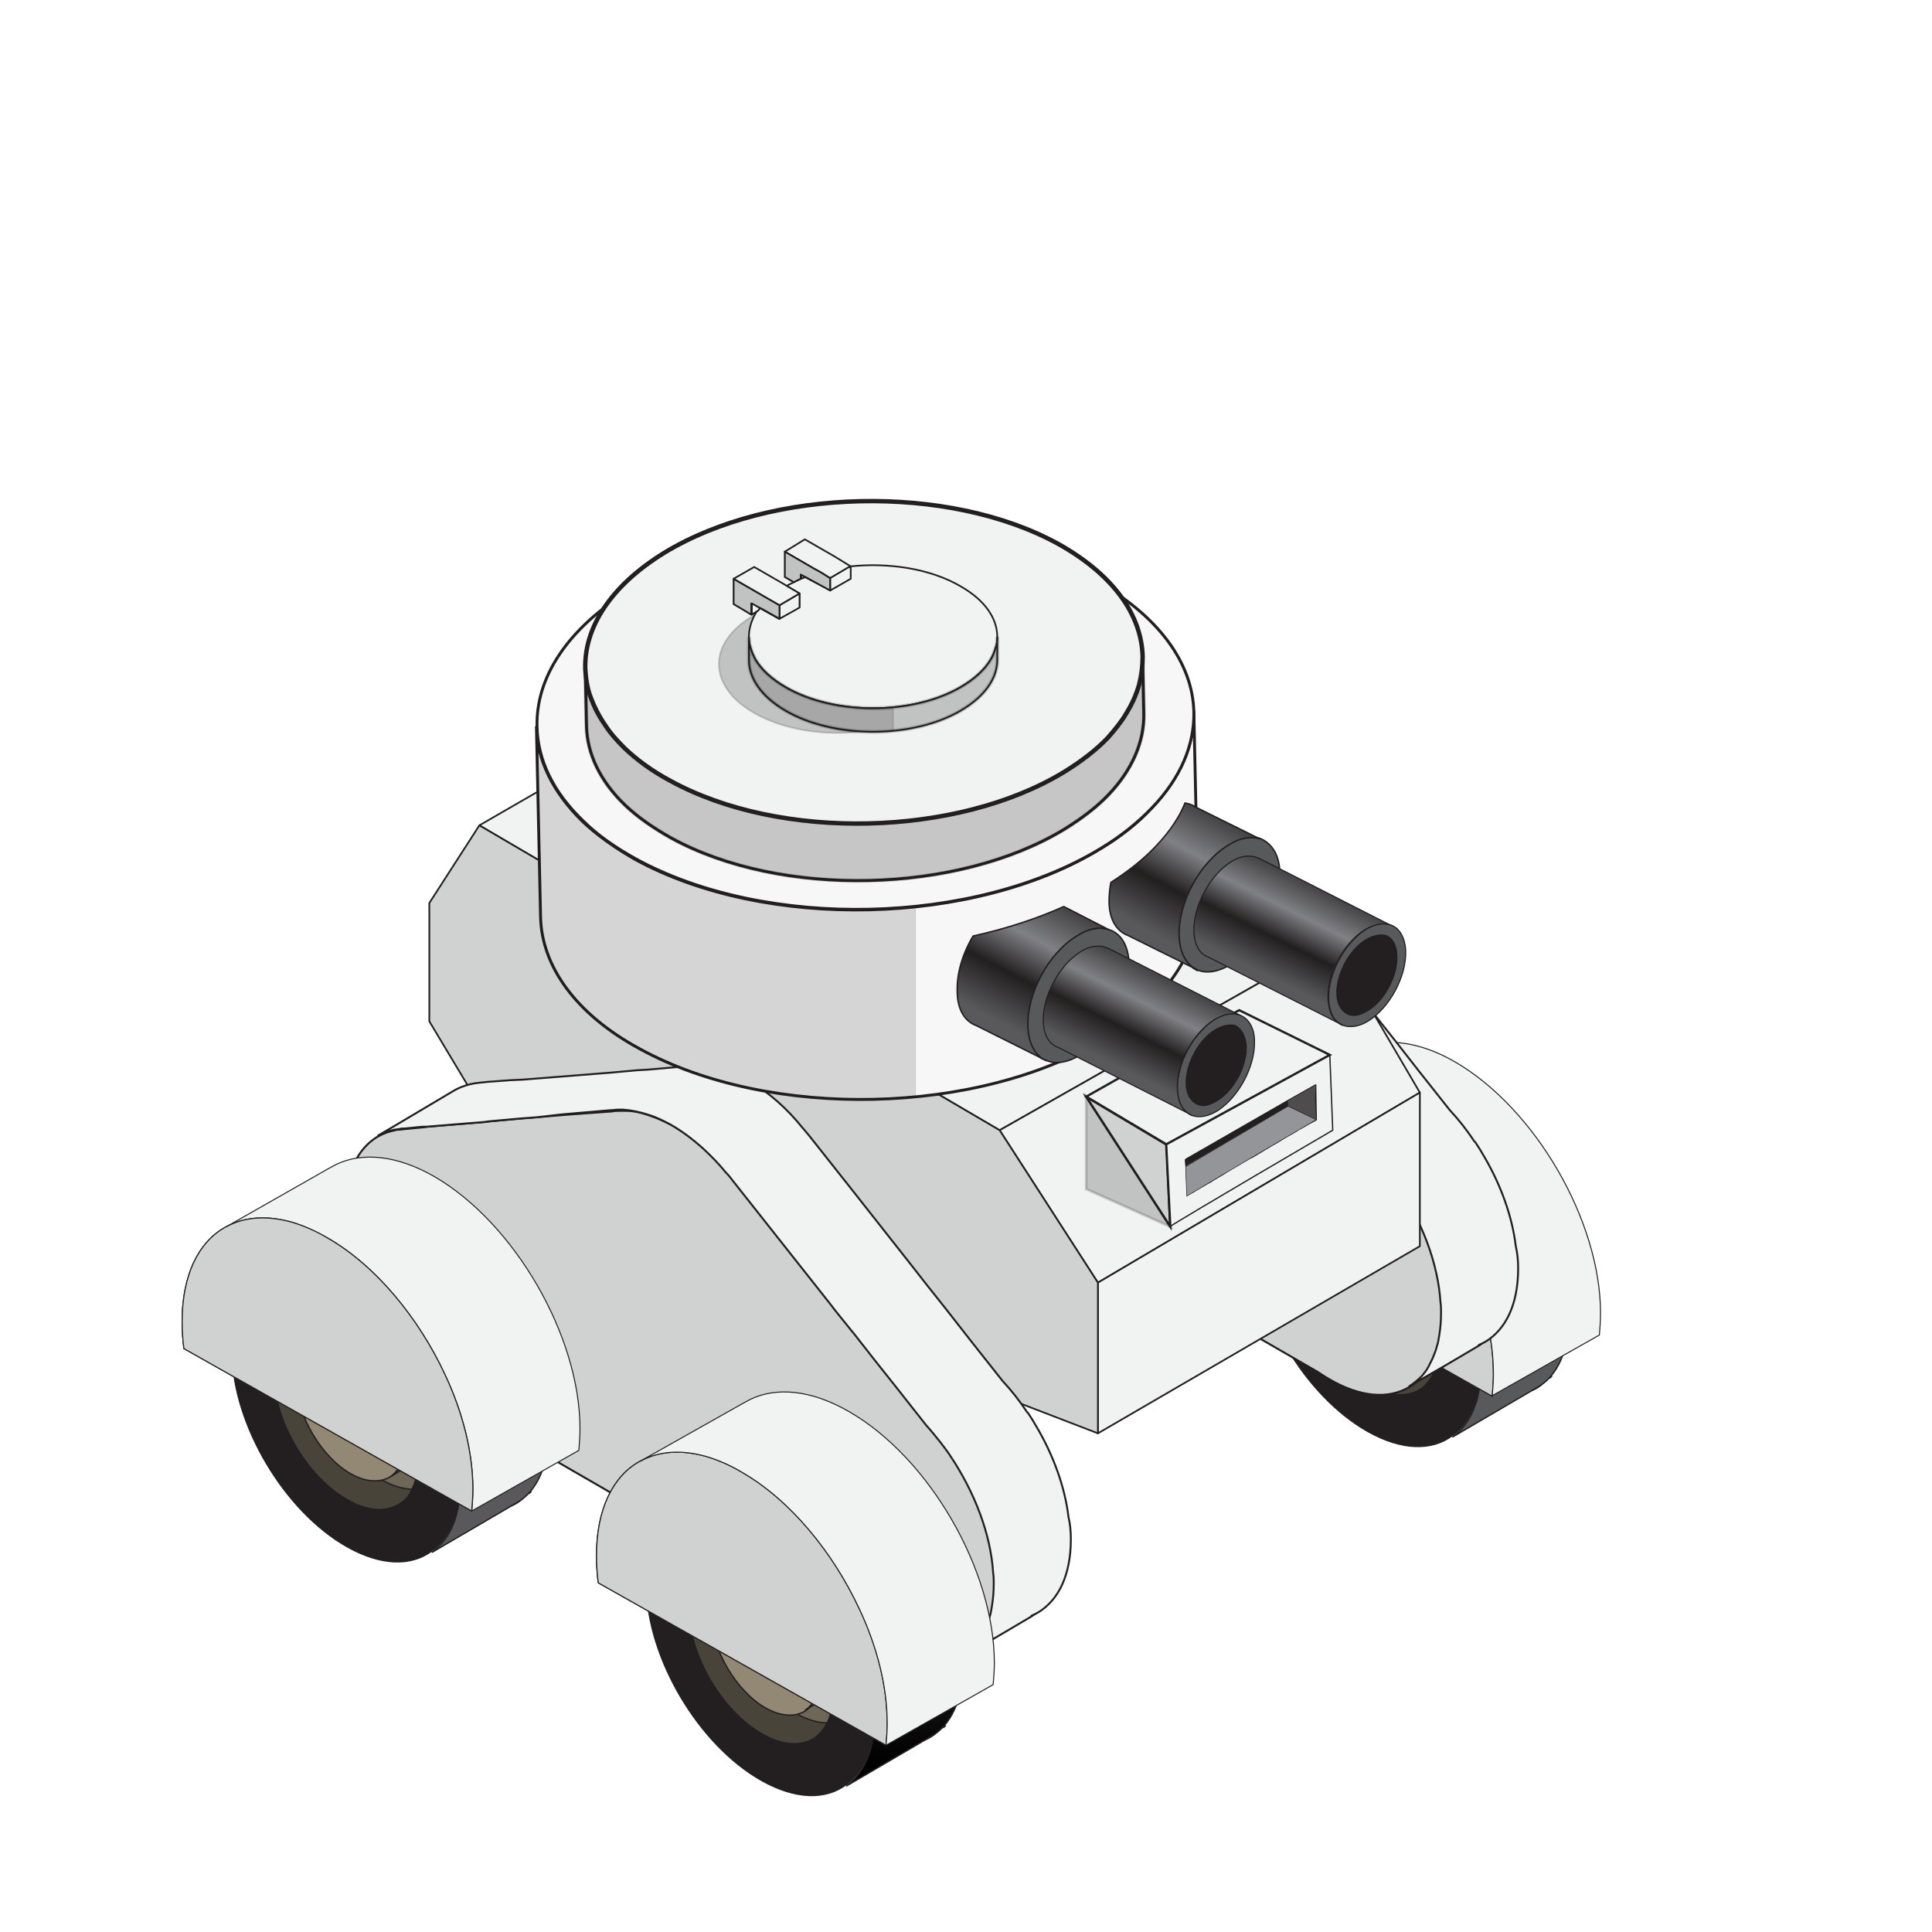 <svg width="230" height="230" viewBox="0 0 230 230" fill="none"
    xmlns="http://www.w3.org/2000/svg">

    <g clip-path="url(#)">
        <path d="M108.774 114.372C108.774 114.372 104.36 109.958 103.589 118.226C102.889 126.564 102.889 126.564 102.889 126.564L111.156 139.035L120.896 140.086L121.596 135.042L108.774 114.372Z" fill="#49443A" stroke="#231F20" stroke-width="0.162" stroke-miterlimit="10" stroke-linecap="round" stroke-linejoin="round"/>
        <path d="M126.221 129.576C126.221 130.207 126.221 130.767 126.081 131.258C126.011 131.748 125.871 132.239 125.731 132.659C125.38 133.64 124.82 134.411 124.049 134.971C123.348 135.462 122.508 135.742 121.527 135.742C121.457 135.742 121.386 135.742 121.316 135.742C120.265 135.742 119.004 135.392 117.743 134.691C117.743 134.691 117.673 134.691 117.673 134.621C112.838 131.959 108.915 125.302 108.845 119.837C108.845 119.557 108.845 119.277 108.845 119.066C108.915 117.875 109.195 116.894 109.615 116.054C109.615 115.984 109.686 115.984 109.686 115.914C110.176 115.003 110.947 114.372 111.787 114.022C112.558 113.741 113.399 113.601 114.38 113.741C115.081 113.812 115.921 114.092 116.692 114.442C116.902 114.512 117.112 114.652 117.323 114.792C117.463 114.863 117.533 114.933 117.673 115.003L117.743 115.073C121.597 118.786 124.68 124.041 126.081 129.226V129.296C126.151 129.366 126.221 129.436 126.221 129.576Z" fill="#6E6657" stroke="#231F20" stroke-width="0.162" stroke-miterlimit="10" stroke-linecap="round" stroke-linejoin="round"/>
        <path d="M107.443 122.92C107.513 126.984 110.456 131.959 113.959 133.92C115.851 134.971 117.533 134.971 118.724 134.201C119.284 133.78 119.705 133.22 119.985 132.519C120.125 132.169 120.195 131.818 120.265 131.468C120.335 131.048 120.335 130.627 120.335 130.207C120.265 126.143 117.323 121.168 113.819 119.207C113.679 119.136 113.469 119.066 113.329 118.926C112.698 118.646 112.138 118.436 111.577 118.366C110.877 118.296 110.246 118.366 109.685 118.576C108.284 119.136 107.443 120.678 107.443 122.92Z" fill="#928874" stroke="#231F20" stroke-width="0.162" stroke-miterlimit="10" stroke-linecap="round" stroke-linejoin="round"/>
        <path d="M109.686 118.576C110.246 118.366 110.877 118.296 111.577 118.366C112.138 118.436 112.698 118.646 113.329 118.926C113.469 118.996 113.679 119.067 113.819 119.207C117.393 121.239 120.336 126.143 120.336 130.207C120.336 130.627 120.336 131.118 120.265 131.468C120.195 131.819 120.125 132.169 119.985 132.519C119.705 133.29 119.285 133.85 118.724 134.201L122.227 132.099H122.297C123.489 131.398 124.189 129.997 124.119 127.895C124.119 123.831 121.176 118.926 117.603 116.894C116.062 116.054 114.66 115.844 113.539 116.264L112.698 116.824L109.686 118.576Z" fill="url(#paint0_linear_1_19911)" stroke="#231F20" stroke-width="0.162" stroke-miterlimit="10" stroke-linecap="round" stroke-linejoin="round"/>
        <path d="M126.221 129.296C126.221 129.226 126.221 129.226 126.221 129.156C124.82 123.971 121.737 118.786 117.883 115.003C117.813 114.933 117.813 114.933 117.743 114.863C116.342 113.531 114.8 112.34 113.259 111.499C112.908 111.289 112.558 111.149 112.208 110.939C110.947 110.308 109.685 109.958 108.564 109.818C107.093 109.608 105.762 109.748 104.571 110.238C104.571 110.238 104.571 110.238 104.501 110.238C101.558 111.429 99.806 114.652 99.806 119.417C99.946 128.105 106.112 138.475 113.609 142.679C117.603 144.921 121.176 144.921 123.629 143.169C124.75 142.328 125.66 141.137 126.221 139.596C126.501 138.895 126.641 138.194 126.781 137.424C126.922 136.583 126.992 135.742 126.992 134.761C126.992 132.94 126.711 131.118 126.221 129.296ZM119.915 137.354C118.374 138.475 116.061 138.475 113.539 137.003C108.775 134.341 104.851 127.685 104.781 122.219C104.711 119.207 105.902 117.105 107.794 116.334C108.354 116.124 108.985 115.984 109.685 115.984C109.755 115.984 109.826 115.984 109.826 115.984C109.966 115.984 110.176 115.984 110.316 116.054C111.017 116.124 111.787 116.404 112.628 116.754C112.838 116.824 113.049 116.965 113.259 117.105C118.023 119.767 121.947 126.423 122.017 131.889C122.017 131.959 122.017 132.099 122.017 132.169C122.017 132.659 121.947 133.15 121.877 133.57C121.807 134.061 121.667 134.551 121.527 134.971C121.456 135.252 121.316 135.462 121.246 135.672C120.966 136.443 120.476 137.003 119.915 137.354Z" fill="#231F20" stroke="#231F20" stroke-width="0.162" stroke-miterlimit="10" stroke-linecap="round" stroke-linejoin="round"/>
        <path d="M133.088 137.704C133.438 137.564 133.788 137.354 134.139 137.073L133.088 137.704ZM126.151 129.156C124.75 123.971 121.667 118.786 117.813 115.003C117.743 114.933 117.743 114.933 117.673 114.863C117.673 114.863 117.673 114.863 117.673 114.933C117.883 115.773 118.164 116.614 118.444 117.455C119.705 120.888 121.667 124.181 124.049 126.984C124.68 127.755 125.38 128.525 126.081 129.156C126.221 129.226 126.221 129.226 126.151 129.156ZM113.539 105.124L113.469 105.194C113.96 104.913 114.38 104.633 114.66 104.493C114.73 104.493 114.73 104.423 114.8 104.423C114.871 104.423 114.871 104.353 114.941 104.353L115.011 104.283L115.081 104.213C114.52 104.423 113.96 104.703 113.539 105.124Z" fill="#231F20" stroke="#231F20" stroke-width="0.162" stroke-miterlimit="10" stroke-linecap="round" stroke-linejoin="round"/>
        <path d="M135.399 136.022C135.329 136.093 135.189 136.163 135.189 136.233C135.259 136.163 135.329 136.093 135.399 136.022Z" fill="url(#paint1_linear_1_19911)" stroke="#231F20" stroke-width="0.162" stroke-miterlimit="10" stroke-linecap="round" stroke-linejoin="round"/>
        <path d="M137.502 128.595C137.502 129.576 137.432 130.417 137.292 131.258C137.152 132.029 136.941 132.799 136.731 133.43C136.171 134.971 135.26 136.233 134.139 137.003L133.088 137.634L123.629 143.169C124.75 142.328 125.661 141.137 126.221 139.596C126.502 138.895 126.642 138.195 126.782 137.424C126.922 136.583 126.992 135.742 126.992 134.761C126.992 133.01 126.712 131.188 126.221 129.296C126.221 129.226 126.221 129.226 126.221 129.156C124.82 123.971 121.737 118.786 117.884 115.003C117.813 114.933 117.813 114.933 117.743 114.863C116.342 113.531 114.801 112.34 113.259 111.499C112.909 111.289 112.559 111.149 112.208 110.939C110.947 110.308 109.686 109.958 108.565 109.818C107.093 109.608 105.762 109.748 104.571 110.238C104.571 110.238 104.571 110.238 104.501 110.238L113.469 105.053L113.399 105.123C113.89 104.843 114.31 104.563 114.59 104.423C114.661 104.423 114.661 104.353 114.731 104.353C114.801 104.353 114.801 104.283 114.871 104.283L114.941 104.213L115.011 104.143C116.202 103.652 117.533 103.512 119.075 103.722C120.196 103.862 121.457 104.283 122.718 104.843C123.068 104.983 123.419 105.194 123.769 105.404C125.381 106.315 126.922 107.506 128.393 108.907C132.247 112.621 135.33 117.875 136.731 123.06C137.222 124.952 137.502 126.774 137.502 128.595Z" fill="url(#paint2_linear_1_19911)" stroke="#231F20" stroke-width="0.162" stroke-miterlimit="10" stroke-linecap="round" stroke-linejoin="round"/>
        <path d="M114.66 104.423C114.38 104.563 113.96 104.843 113.469 105.124L113.539 105.053L114.66 104.423Z" fill="#C49A6C" stroke="#231F20" stroke-width="0.162" stroke-miterlimit="10" stroke-linecap="round" stroke-linejoin="round"/>
        <path d="M128.463 135.742C128.463 136.653 128.393 137.494 128.322 138.335L94.06 118.997C93.92 117.875 93.85 116.824 93.85 115.773C93.85 110.238 95.812 106.315 98.965 104.563L99.105 104.493C101.277 103.302 104.01 103.092 107.093 104.002C108.424 104.423 109.755 104.983 111.156 105.824C116.902 109.117 122.017 115.353 125.169 122.149C127.271 126.634 128.463 131.398 128.463 135.742Z" fill="#F1F2F2" stroke="#231F20" stroke-width="0.12" stroke-miterlimit="10" stroke-linecap="round" stroke-linejoin="round"/>
        <path d="M141.215 128.525C141.215 129.436 141.144 130.277 141.074 131.118L128.322 138.335C128.392 137.494 128.463 136.653 128.463 135.742C128.463 131.328 127.271 126.634 125.169 122.15C122.016 115.353 116.902 109.117 111.156 105.824C109.755 105.053 108.424 104.423 107.092 104.002C104.01 103.092 101.277 103.302 99.105 104.493L111.296 97.556L112.207 97.066C115.29 95.595 119.354 95.945 123.908 98.537C133.437 104.073 141.215 117.525 141.215 128.525Z" fill="#F1F2F2" stroke="#231F20" stroke-width="0.12" stroke-miterlimit="10" stroke-linecap="round" stroke-linejoin="round"/>
        <path d="M128.463 135.742C128.463 136.653 128.393 137.494 128.322 138.335L94.06 118.997C93.92 117.875 93.85 116.824 93.85 115.773C93.85 110.238 95.812 106.315 98.965 104.563L99.105 104.493C101.277 103.302 104.01 103.092 107.093 104.002C108.424 104.423 109.755 104.983 111.156 105.824C116.902 109.117 122.017 115.353 125.169 122.149C127.271 126.634 128.463 131.398 128.463 135.742Z" fill="#F1F2F2" stroke="#231F20" stroke-width="0.12" stroke-miterlimit="10" stroke-linecap="round" stroke-linejoin="round"/>
        <path opacity="0.14" d="M128.463 135.742C128.463 136.653 128.393 137.494 128.322 138.335L94.06 118.997C93.92 117.875 93.85 116.824 93.85 115.773C93.85 110.238 95.812 106.315 98.965 104.563L99.105 104.493C101.277 103.302 104.01 103.092 107.093 104.002C108.424 104.423 109.755 104.983 111.156 105.824C116.902 109.117 122.017 115.353 125.169 122.149C127.271 126.634 128.463 131.398 128.463 135.742Z" fill="black" stroke="#231F20" stroke-width="0.164" stroke-miterlimit="10"/>
        <path d="M158.169 142.259C158.169 142.259 153.755 137.844 152.985 146.112C152.214 154.38 152.214 154.45 152.214 154.45L160.482 166.922L170.221 167.973L170.921 162.928L158.169 142.259Z" fill="#49443A" stroke="#231F20" stroke-width="0.162" stroke-miterlimit="10" stroke-linecap="round" stroke-linejoin="round"/>
        <path d="M175.546 157.393C175.546 158.023 175.546 158.584 175.406 159.074C175.336 159.565 175.195 160.055 175.055 160.476C174.705 161.457 174.144 162.227 173.374 162.788C172.673 163.278 171.832 163.559 170.851 163.559C170.781 163.559 170.711 163.559 170.641 163.559C169.59 163.559 168.329 163.208 167.068 162.508C167.068 162.508 166.998 162.508 166.998 162.438C162.233 159.775 158.239 153.189 158.169 147.724C158.169 147.443 158.169 147.163 158.169 146.953C158.239 145.762 158.52 144.781 158.94 143.94C158.94 143.87 159.01 143.87 159.01 143.8C159.501 142.889 160.271 142.259 161.112 141.908C161.883 141.628 162.724 141.488 163.705 141.628C164.405 141.698 165.246 141.978 166.017 142.329C166.227 142.399 166.437 142.539 166.647 142.679C166.788 142.749 166.858 142.819 166.998 142.889L167.068 142.959C170.921 146.673 174.004 151.928 175.406 157.113V157.183C175.546 157.183 175.546 157.323 175.546 157.393Z" fill="#6E6657" stroke="#231F20" stroke-width="0.162" stroke-miterlimit="10" stroke-linecap="round" stroke-linejoin="round"/>
        <path d="M156.838 150.807C156.908 154.871 159.851 159.845 163.354 161.807C165.246 162.858 166.927 162.858 168.118 162.087C168.679 161.667 169.099 161.106 169.38 160.406C169.52 160.055 169.59 159.705 169.66 159.355C169.73 158.934 169.73 158.514 169.73 158.094C169.66 154.03 166.717 149.055 163.214 147.093C163.074 147.023 162.863 146.953 162.723 146.813C162.093 146.533 161.532 146.323 160.972 146.252C160.271 146.182 159.64 146.252 159.08 146.463C157.679 146.953 156.768 148.495 156.838 150.807Z" fill="#928874" stroke="#231F20" stroke-width="0.162" stroke-miterlimit="10" stroke-linecap="round" stroke-linejoin="round"/>
        <path d="M159.01 146.392C159.57 146.182 160.201 146.112 160.902 146.182C161.462 146.252 162.023 146.463 162.653 146.743C162.793 146.813 163.004 146.883 163.144 147.023C166.717 149.055 169.66 153.96 169.66 158.023C169.66 158.444 169.66 158.934 169.59 159.285C169.52 159.635 169.45 159.985 169.309 160.336C169.029 161.106 168.609 161.667 168.048 162.017L171.552 159.915H171.622C172.813 159.215 173.513 157.813 173.443 155.711C173.373 151.647 170.43 146.673 166.927 144.711C165.386 143.87 163.984 143.66 162.863 144.08L161.953 144.641L159.01 146.392Z" fill="url(#paint3_linear_1_19911)" stroke="#231F20" stroke-width="0.162" stroke-miterlimit="10" stroke-linecap="round" stroke-linejoin="round"/>
        <path d="M175.546 157.113C175.546 157.042 175.546 157.042 175.546 156.972C174.144 151.788 171.061 146.603 167.208 142.819C167.138 142.749 167.138 142.749 167.068 142.679C165.666 141.348 164.125 140.157 162.583 139.316C162.233 139.106 161.883 138.966 161.532 138.755C160.271 138.125 159.01 137.774 157.889 137.634C156.418 137.424 155.086 137.564 153.895 138.055C153.895 138.055 153.895 138.055 153.825 138.055C150.883 139.246 149.131 142.469 149.131 147.233C149.201 155.851 155.367 166.221 162.864 170.425C166.857 172.667 170.431 172.737 172.883 170.915C174.004 170.075 174.915 168.884 175.476 167.342C175.756 166.641 175.896 165.941 176.036 165.17C176.176 164.329 176.246 163.489 176.246 162.508C176.316 160.826 176.036 158.934 175.546 157.113ZM169.31 165.24C167.768 166.361 165.456 166.361 162.934 164.89C158.169 162.227 154.246 155.571 154.176 150.106C154.106 147.093 155.297 144.991 157.188 144.22C157.749 144.01 158.38 143.87 159.08 143.87C159.15 143.87 159.22 143.87 159.22 143.87C159.36 143.87 159.571 143.87 159.711 143.94C160.411 144.01 161.182 144.291 162.023 144.641C162.233 144.711 162.443 144.851 162.654 144.991C167.418 147.654 171.342 154.31 171.412 159.775C171.412 159.845 171.412 159.985 171.412 160.055C171.412 160.546 171.342 161.036 171.272 161.457C171.202 161.947 171.061 162.438 170.921 162.858C170.851 163.138 170.711 163.348 170.641 163.559C170.291 164.259 169.8 164.82 169.31 165.24Z" fill="#231F20" stroke="#231F20" stroke-width="0.162" stroke-miterlimit="10" stroke-linecap="round" stroke-linejoin="round"/>
        <path d="M182.412 165.52C182.763 165.38 183.113 165.17 183.463 164.89L182.412 165.52ZM175.546 157.042C174.145 151.858 171.062 146.673 167.208 142.889C167.138 142.819 167.138 142.819 167.068 142.749C167.068 142.749 167.068 142.749 167.068 142.819C167.278 143.66 167.558 144.501 167.839 145.341C169.1 148.775 171.062 152.068 173.444 154.87C174.075 155.641 174.775 156.412 175.476 157.042C175.546 157.112 175.546 157.042 175.546 157.042ZM162.864 132.94L162.794 133.01C163.284 132.73 163.705 132.449 163.985 132.309C164.055 132.309 164.055 132.239 164.125 132.239C164.195 132.239 164.195 132.169 164.265 132.169L164.335 132.099L164.405 132.029C163.845 132.239 163.284 132.589 162.864 132.94Z" fill="#231F20" stroke="#231F20" stroke-width="0.162" stroke-miterlimit="10" stroke-linecap="round" stroke-linejoin="round"/>
        <path d="M184.724 163.839C184.654 163.909 184.514 163.979 184.514 164.049C184.584 163.979 184.654 163.909 184.724 163.839Z" fill="url(#paint4_linear_1_19911)" stroke="#231F20" stroke-width="0.162" stroke-miterlimit="10" stroke-linecap="round" stroke-linejoin="round"/>
        <path d="M186.827 156.482C186.827 157.463 186.757 158.304 186.616 159.144C186.476 159.915 186.266 160.686 186.056 161.317C185.495 162.858 184.585 164.119 183.464 164.89L182.413 165.52L172.954 171.056C174.075 170.215 174.986 169.024 175.546 167.482C175.826 166.782 175.966 166.081 176.107 165.31C176.247 164.469 176.317 163.629 176.317 162.648C176.317 160.896 176.037 159.074 175.546 157.183C175.546 157.113 175.546 157.113 175.546 157.043C174.145 151.858 171.062 146.673 167.208 142.889C167.138 142.819 167.138 142.819 167.068 142.749C165.667 141.418 164.125 140.227 162.584 139.386C162.234 139.176 161.883 139.036 161.533 138.825C160.272 138.195 159.011 137.844 157.889 137.704C156.418 137.494 155.087 137.634 153.896 138.125C153.896 138.125 153.896 138.125 153.826 138.125L162.794 132.94L162.724 133.01C163.214 132.73 163.635 132.449 163.915 132.309C163.985 132.309 163.985 132.239 164.055 132.239C164.125 132.239 164.125 132.169 164.195 132.169L164.265 132.099L164.336 132.029C165.527 131.539 166.858 131.398 168.399 131.609C169.52 131.749 170.782 132.169 172.043 132.73C172.393 132.87 172.743 133.08 173.094 133.29C174.705 134.201 176.247 135.392 177.718 136.793C181.572 140.507 184.655 145.762 186.056 150.947C186.546 152.768 186.827 154.66 186.827 156.482Z" fill="url(#paint5_linear_1_19911)" stroke="#231F20" stroke-width="0.162" stroke-miterlimit="10" stroke-linecap="round" stroke-linejoin="round"/>
        <path d="M163.985 132.239C163.705 132.379 163.284 132.66 162.794 132.94L162.864 132.87L163.985 132.239Z" fill="#C49A6C" stroke="#231F20" stroke-width="0.162" stroke-miterlimit="10" stroke-linecap="round" stroke-linejoin="round"/>
        <path d="M177.788 163.629C177.788 164.539 177.718 165.38 177.648 166.221L143.386 146.883C143.246 145.762 143.176 144.711 143.176 143.66C143.176 138.125 145.138 134.201 148.291 132.449L148.431 132.309C150.603 131.118 153.335 130.908 156.418 131.819C157.749 132.239 159.081 132.8 160.482 133.64C166.227 136.934 171.342 143.169 174.495 149.966C176.597 154.45 177.788 159.214 177.788 163.629Z" fill="#F1F2F2" stroke="#231F20" stroke-width="0.12" stroke-miterlimit="10" stroke-linecap="round" stroke-linejoin="round"/>
        <path d="M177.788 163.629C177.788 164.539 177.718 165.38 177.648 166.221L143.386 146.883C143.246 145.762 143.176 144.711 143.176 143.66C143.176 138.125 145.138 134.201 148.291 132.449L148.431 132.309C150.603 131.118 153.335 130.908 156.418 131.819C157.749 132.239 159.081 132.8 160.482 133.64C166.227 136.934 171.342 143.169 174.495 149.966C176.597 154.45 177.788 159.214 177.788 163.629Z" fill="#F1F2F2" stroke="#231F20" stroke-width="0.12" stroke-miterlimit="10" stroke-linecap="round" stroke-linejoin="round"/>
        <path opacity="0.14" d="M177.788 163.629C177.788 164.539 177.718 165.38 177.648 166.221L143.386 146.883C143.246 145.762 143.176 144.711 143.176 143.66C143.176 138.125 145.138 134.201 148.291 132.449L148.431 132.309C150.603 131.118 153.335 130.908 156.418 131.819C157.749 132.239 159.081 132.8 160.482 133.64C166.227 136.934 171.342 143.169 174.495 149.966C176.597 154.45 177.788 159.214 177.788 163.629Z" fill="black" stroke="#231F20" stroke-width="0.164" stroke-miterlimit="10"/>
        <path d="M190.54 156.342C190.54 157.253 190.47 158.093 190.4 158.934L177.648 166.151C177.718 165.31 177.788 164.469 177.788 163.559C177.788 159.144 176.597 154.45 174.495 149.966C171.342 143.169 166.227 136.934 160.482 133.64C159.081 132.8 157.749 132.239 156.418 131.819C153.335 130.908 150.603 131.118 148.431 132.309L160.622 125.443L161.533 124.952C164.616 123.481 168.75 123.831 173.234 126.424C182.763 131.959 190.54 145.341 190.54 156.342Z" fill="#F1F2F2" stroke="#231F20" stroke-width="0.12" stroke-miterlimit="10" stroke-linecap="round" stroke-linejoin="round"/>
        <path d="M176.738 159.705L176.177 160.055C176.107 160.055 176.107 160.055 176.037 160.055C176.317 159.915 176.528 159.845 176.738 159.705Z" fill="#F1F2F2" stroke="#231F20" stroke-width="0.228" stroke-miterlimit="10" stroke-linecap="round" stroke-linejoin="round"/>
        <path d="M176.738 159.705L176.177 160.055C176.107 160.055 176.107 160.055 176.037 160.055C176.317 159.915 176.528 159.845 176.738 159.705Z" fill="#F1F2F2" stroke="#231F20" stroke-width="0.228" stroke-miterlimit="10" stroke-linecap="round" stroke-linejoin="round"/>
        <path d="M176.738 159.705L176.177 160.055C176.107 160.055 176.107 160.055 176.037 160.055C176.317 159.915 176.528 159.845 176.738 159.705Z" fill="#F1F2F2" stroke="#231F20" stroke-width="0.228" stroke-miterlimit="10" stroke-linecap="round" stroke-linejoin="round"/>
        <path d="M176.738 159.705L176.177 160.055C176.107 160.055 176.107 160.055 176.037 160.055C176.317 159.915 176.528 159.845 176.738 159.705Z" fill="#F1F2F2" stroke="#231F20" stroke-width="0.228" stroke-miterlimit="10" stroke-linecap="round" stroke-linejoin="round"/>
        <path d="M176.738 159.705L176.177 160.055C176.107 160.055 176.107 160.055 176.037 160.055C176.317 159.915 176.528 159.845 176.738 159.705Z" fill="#F1F2F2" stroke="#231F20" stroke-width="0.228" stroke-miterlimit="10" stroke-linecap="round" stroke-linejoin="round"/>
        <path d="M171.623 156.342C171.623 157.253 171.553 158.163 171.412 159.004C171.342 159.495 171.202 159.915 171.132 160.335C170.992 160.896 170.782 161.386 170.572 161.877C170.431 162.157 170.291 162.437 170.151 162.718C169.941 163.138 169.661 163.488 169.381 163.839C168.96 164.329 168.4 164.75 167.839 165.1L167.699 165.17C165.247 166.571 161.954 166.361 158.24 164.189C157.75 163.909 157.329 163.629 156.909 163.348L108.633 135.462C108.353 135.322 108.073 135.182 107.793 134.972C100.296 130.698 94.27 120.258 94.27 111.71C94.27 109.958 94.48 108.487 94.971 107.226C95.601 105.334 96.722 103.932 98.124 103.092C98.194 103.092 98.194 103.022 98.264 103.022C98.894 102.671 99.525 102.461 100.226 102.321C100.366 102.181 100.576 102.181 100.786 102.111C100.996 102.111 101.207 102.041 101.417 102.041L103.589 101.83L104.079 101.76L110.946 101.2L111.436 101.13L115.29 100.78H117.111L120.405 100.499L126.08 100.079C126.43 100.009 126.71 100.009 127.061 100.009C127.201 100.009 127.411 100.009 127.621 100.009C128.602 100.009 129.583 100.219 130.704 100.639C131.545 100.92 132.456 101.34 133.367 101.83C134.628 102.601 135.889 103.512 137.08 104.563C138.061 105.474 138.972 106.455 139.883 107.506L139.953 107.576C140.163 107.856 140.443 108.136 140.654 108.417L152.284 123.13L152.985 124.041L154.737 126.213L155.087 126.634L157.609 129.857L160.062 132.94L163.705 137.564C164.336 138.195 164.896 138.895 165.457 139.666C165.877 140.156 166.228 140.717 166.578 141.207C169.451 145.481 171.412 150.526 171.693 155.151C171.553 155.501 171.623 155.921 171.623 156.342Z" fill="#F1F2F2" stroke="#231F20" stroke-width="0.228" stroke-miterlimit="10" stroke-linecap="round" stroke-linejoin="round"/>
        <path opacity="0.14" d="M171.623 156.342C171.623 157.253 171.553 158.163 171.412 159.004C171.342 159.495 171.202 159.915 171.132 160.335C170.992 160.896 170.782 161.386 170.572 161.877C170.431 162.157 170.291 162.437 170.151 162.718C169.941 163.138 169.661 163.488 169.381 163.839C168.96 164.329 168.4 164.75 167.839 165.1L167.699 165.17C165.247 166.571 161.954 166.361 158.24 164.189C157.75 163.909 157.329 163.629 156.909 163.348L108.633 135.462C108.353 135.322 108.073 135.182 107.793 134.972C100.296 130.698 94.27 120.258 94.27 111.71C94.27 109.958 94.48 108.487 94.971 107.226C95.601 105.334 96.722 103.932 98.124 103.092C98.194 103.092 98.194 103.022 98.264 103.022C98.894 102.671 99.525 102.461 100.226 102.321C100.366 102.181 100.576 102.181 100.786 102.111C100.996 102.111 101.207 102.041 101.417 102.041L103.589 101.83L104.079 101.76L110.946 101.2L111.436 101.13L115.29 100.78H117.111L120.405 100.499L126.08 100.079C126.43 100.009 126.71 100.009 127.061 100.009C127.201 100.009 127.411 100.009 127.621 100.009C128.602 100.009 129.583 100.219 130.704 100.639C131.545 100.92 132.456 101.34 133.367 101.83C134.628 102.601 135.889 103.512 137.08 104.563C138.061 105.474 138.972 106.455 139.883 107.506L139.953 107.576C140.163 107.856 140.443 108.136 140.654 108.417L152.284 123.13L152.985 124.041L154.737 126.213L155.087 126.634L157.609 129.857L160.062 132.94L163.705 137.564C164.336 138.195 164.896 138.895 165.457 139.666C165.877 140.156 166.228 140.717 166.578 141.207C169.451 145.481 171.412 150.526 171.693 155.151C171.553 155.501 171.623 155.921 171.623 156.342Z" fill="black" stroke="#231F20" stroke-width="0.228" stroke-miterlimit="10"/>
        <path d="M180.731 151.017C180.731 155.291 179.26 158.233 176.878 159.705L176.738 159.775C176.527 159.915 176.317 159.985 176.037 160.125C176.107 160.125 176.107 160.125 176.177 160.125L171.903 162.648L170.922 163.208L169.591 163.979L167.769 165.03C168.33 164.68 168.82 164.259 169.311 163.769C169.591 163.418 169.871 163.068 170.081 162.648C170.221 162.367 170.362 162.087 170.502 161.807C170.712 161.316 170.922 160.826 171.062 160.265C171.202 159.845 171.272 159.425 171.343 158.934C171.483 158.093 171.553 157.253 171.553 156.272C171.553 155.851 171.553 155.431 171.483 155.01C171.202 150.386 169.241 145.341 166.368 141.067C166.018 140.507 165.597 140.016 165.247 139.526C164.686 138.825 164.126 138.125 163.495 137.424L159.852 132.8L157.399 129.717L154.877 126.494L154.527 126.073L152.775 123.901L152.074 122.99L140.444 108.277C140.233 107.996 140.023 107.716 139.743 107.436L139.673 107.366C138.832 106.315 137.851 105.334 136.87 104.423C135.679 103.372 134.488 102.461 133.157 101.69C132.246 101.2 131.405 100.78 130.494 100.499C129.443 100.149 128.392 99.939 127.411 99.869C127.201 99.869 127.061 99.869 126.851 99.869C126.5 99.869 126.22 99.939 125.87 99.939L120.194 100.429L117.112 100.78L115.22 100.92L111.366 101.27L110.876 101.34L104.009 101.901L103.519 101.971L101.347 102.181C101.137 102.181 100.926 102.181 100.716 102.251C100.506 102.251 100.366 102.321 100.156 102.321C99.455 102.461 98.824 102.741 98.194 103.022L100.226 101.831L107.302 97.627C108.073 97.206 108.914 96.926 109.825 96.786C110.035 96.786 110.245 96.716 110.455 96.716L111.086 96.646L113.889 96.436L115.5 96.295L126.08 95.455L129.163 95.174L130.424 95.104L135.189 94.684C135.539 94.614 135.819 94.614 136.169 94.614C138.061 94.544 140.163 95.174 142.405 96.436C144.718 97.767 146.96 99.729 148.851 102.111L148.921 102.181C149.132 102.461 149.412 102.741 149.622 103.022L154.667 109.398L161.954 118.646L163.705 120.888L165.877 123.621L168.89 127.475L172.604 132.169C173.655 133.29 174.636 134.551 175.476 135.812C175.546 135.883 175.546 135.953 175.617 135.953C176.037 136.583 176.387 137.144 176.738 137.774C178.699 141.137 180.031 144.851 180.451 148.354C180.661 149.265 180.731 150.106 180.731 151.017Z" fill="#F1F2F2" stroke="#231F20" stroke-width="0.228" stroke-miterlimit="10" stroke-linecap="round" stroke-linejoin="round"/>
    </g>
    <defs>
        <linearGradient id="paint0_linear_1_19911" x1="114.611" y1="117.625" x2="121.497" y2="130.231" gradientUnits="userSpaceOnUse">
            <stop stop-color="#C2B59B"/>
            <stop offset="1" stop-color="#49443A"/>
        </linearGradient>
        <linearGradient id="paint1_linear_1_19911" x1="135.337" y1="136.023" x2="135.234" y2="136.217" gradientUnits="userSpaceOnUse">
            <stop stop-color="#58595B"/>
            <stop offset="1"/>
        </linearGradient>
        <linearGradient id="paint2_linear_1_19911" x1="122.194" y1="140.834" x2="120.221" y2="104.589" gradientUnits="userSpaceOnUse">
            <stop/>
            <stop offset="1" stop-color="#58595B"/>
        </linearGradient>
        <linearGradient id="paint3_linear_1_19911" x1="163.948" y1="145.468" x2="170.834" y2="158.074" gradientUnits="userSpaceOnUse">
            <stop stop-color="#C2B59B"/>
            <stop offset="1" stop-color="#49443A"/>
        </linearGradient>
        <linearGradient id="paint4_linear_1_19911" x1="184.675" y1="163.866" x2="184.572" y2="164.06" gradientUnits="userSpaceOnUse">
            <stop stop-color="#58595B"/>
            <stop offset="1"/>
        </linearGradient>
        <linearGradient id="paint5_linear_1_19911" x1="171.531" y1="168.677" x2="169.559" y2="132.432" gradientUnits="userSpaceOnUse">
            <stop/>
            <stop offset="1" stop-color="#58595B"/>
        </linearGradient>
        <clipPath id="">
            <rect width="96.831" height="77.913" fill="white" transform="translate(93.779 94.474)"/>
        </clipPath>
    </defs>


    <g clip-path="url(#)">
        <path d="M158.521 112.13L119.004 134.551L57.065 98.257L96.302 75.626L158.521 112.13Z" fill="#F1F2F2" stroke="#231F20" stroke-width="0.201" stroke-miterlimit="10" stroke-linecap="round" stroke-linejoin="round"/>
        <path d="M169.03 130.067L130.704 152.698L119.003 134.551L158.521 112.13L169.03 130.067Z" fill="#F1F2F2" stroke="#231F20" stroke-width="0.201" stroke-miterlimit="10" stroke-linecap="round" stroke-linejoin="round"/>
        <path d="M169.031 130.067V148.354L130.705 170.635V152.698L169.031 130.067Z" fill="#F1F2F2" stroke="#231F20" stroke-width="0.201" stroke-miterlimit="10" stroke-linecap="round" stroke-linejoin="round"/>
        <path d="M130.705 152.698V170.635L65.473 145.552L51.11 121.589V107.506L57.066 98.257L119.004 134.551L130.705 152.698Z" fill="#F1F2F2" stroke="#231F20" stroke-width="0.201" stroke-miterlimit="10" stroke-linecap="round" stroke-linejoin="round"/>
        <path opacity="0.14" d="M130.705 152.698V170.635L65.473 145.552L51.11 121.589V107.506L57.066 98.257L119.004 134.551L130.705 152.698Z" fill="black" stroke="#231F20" stroke-width="0.08" stroke-miterlimit="10"/>
        <path d="M158.31 125.583L138.832 136.233L139.252 146.042C140.794 144.991 158.661 134.551 158.661 134.551L158.31 125.583ZM156.699 133.29C156.629 133.29 156.629 133.29 156.629 133.36C156.559 133.36 156.559 133.43 156.489 133.43C156.419 133.43 156.419 133.5 156.348 133.5C156.278 133.57 156.138 133.64 156.068 133.64C156.068 133.64 155.998 133.711 155.928 133.711C155.788 133.781 155.718 133.851 155.578 133.921C155.368 134.061 155.087 134.201 154.807 134.341C154.597 134.411 154.457 134.551 154.246 134.691C153.896 134.902 153.546 135.112 153.125 135.322C152.915 135.462 152.775 135.532 152.565 135.672C152.355 135.812 152.215 135.883 152.004 136.023C151.794 136.163 151.584 136.233 151.374 136.373C151.164 136.513 151.023 136.583 150.813 136.723C150.673 136.793 150.533 136.863 150.463 136.934C149.972 137.214 149.552 137.494 149.062 137.774C148.992 137.774 148.922 137.844 148.851 137.844C148.501 138.055 148.221 138.195 147.871 138.405C147.66 138.545 147.38 138.685 147.17 138.825C146.749 139.036 146.329 139.316 145.979 139.526C145.909 139.596 145.769 139.666 145.698 139.736C145.138 140.086 144.577 140.367 144.087 140.717C143.947 140.787 143.807 140.857 143.667 140.927C143.106 141.278 142.546 141.558 142.125 141.838C142.055 141.908 141.915 141.978 141.845 141.978C141.705 142.048 141.495 142.188 141.354 142.259L141.214 138.755V137.985L153.406 130.978L156.629 129.156L156.699 133.29Z" fill="#F1F2F2" stroke="#231F20" stroke-width="0.153" stroke-miterlimit="10" stroke-linecap="round" stroke-linejoin="round"/>
        <path d="M156.699 133.29C156.699 133.29 145.208 140.016 141.284 142.399L141.144 138.895L153.335 131.679L156.699 133.29Z" fill="#939598" stroke="#231F20" stroke-width="0.061" stroke-miterlimit="10"/>
        <path d="M156.489 129.226L156.699 133.29L153.336 131.678L153.266 131.048L156.489 129.226Z" fill="#4F4C4D" stroke="#231F20" stroke-width="0.061" stroke-miterlimit="10"/>
        <path d="M153.266 131.048L153.336 131.679L141.144 138.825L141.074 138.055L153.266 131.048Z" fill="#231F20" stroke="#231F20" stroke-width="0.061" stroke-miterlimit="10" stroke-linecap="round" stroke-linejoin="round"/>
        <path d="M158.311 125.583L152.635 122.78L158.311 125.583Z" fill="#F1F2F2" stroke="#231F20" stroke-width="0.153" stroke-miterlimit="10" stroke-linecap="round" stroke-linejoin="round"/>
        <path d="M129.303 130.557L138.832 136.233L139.323 146.042L129.303 130.557Z" stroke="#231F20" stroke-width="0.269" stroke-miterlimit="10"/>
        <path opacity="0.14" d="M129.303 130.557L138.832 136.233L139.323 146.042L129.303 130.557Z" fill="black" stroke="#231F20" stroke-width="0.08" stroke-miterlimit="10"/>
        <path d="M158.31 125.583L138.832 136.233L129.303 130.557L147.52 120.258L152.635 122.78L158.31 125.583Z" stroke="#231F20" stroke-width="0.269" stroke-miterlimit="10"/>
        <path d="M124.958 94.334L113.397 87.747L109.123 90.13L77.314 108.627L89.785 115.634L98.053 120.258L100.996 121.94L104.849 124.112L109.123 126.494V126.354L109.263 126.424L115.429 122.85L118.302 121.169L120.964 119.627L125.098 117.245L138.131 109.888L145.067 105.894L124.958 94.334ZM135.468 108.347L122.436 115.774L118.302 118.086L115.639 119.627L115.499 119.767L109.894 122.991L109.193 122.57L108.423 122.15L104.639 119.978L101.766 118.296L92.588 113.041L87.473 110.028L84.18 108.137L85.862 107.156L97.983 100.289L98.193 100.149L104.849 96.296L113.117 91.531L119.913 95.455L138.831 106.385L135.468 108.347Z" fill="#F1F2F2" stroke="#231F20" stroke-width="0.328" stroke-miterlimit="10" stroke-linecap="round" stroke-linejoin="round"/>
        <path d="M138.761 106.455L135.468 108.347L115.009 96.506L112.977 95.385V91.531L119.773 95.455L138.761 106.455Z" fill="#F1F2F2" stroke="#231F20" stroke-width="0.328" stroke-miterlimit="10" stroke-linecap="round" stroke-linejoin="round"/>
        <path d="M112.977 91.531V95.385L108.563 97.907L98.123 104.003L95.601 105.404V105.474L92.378 107.156L87.473 110.028L84.11 108.137L85.791 107.156L97.913 100.289L98.123 100.149L104.779 96.296L112.977 91.531Z" fill="#F1F2F2" stroke="#231F20" stroke-width="0.328" stroke-miterlimit="10" stroke-linecap="round" stroke-linejoin="round"/>
        <path d="M135.468 108.347L122.365 115.774L118.302 118.086L115.639 119.627L115.499 119.557V119.768L109.894 122.991L109.123 122.57L108.352 122.08L104.569 119.908L101.696 118.226L92.517 112.971L87.473 110.028L92.377 107.156L95.6 105.474V105.404L98.123 104.003L108.562 97.907L112.977 95.385L115.009 96.506L135.468 108.347Z" fill="#F1F2F2" stroke="#231F20" stroke-width="0.328" stroke-miterlimit="10" stroke-linecap="round" stroke-linejoin="round"/>
        <path opacity="0.2" d="M138.761 106.455L131.895 110.379L109.474 97.416L112.977 91.531L138.761 106.455Z" fill="black" stroke="#231F20" stroke-width="0.328" stroke-miterlimit="10"/>
        <path d="M83.27 86.977L82.64 86.626L93.079 80.601L93.64 80.951L83.27 86.977Z" fill="#6D6E71" stroke="#231F20" stroke-width="0.013" stroke-miterlimit="10" stroke-linecap="round" stroke-linejoin="round"/>
        <path d="M84.461 87.677L83.831 87.327L94.27 81.301L94.831 81.652L84.461 87.677Z" fill="#6D6E71" stroke="#231F20" stroke-width="0.013" stroke-miterlimit="10" stroke-linecap="round" stroke-linejoin="round"/>
        <path d="M85.652 88.378L85.092 88.028L95.462 82.002L96.022 82.352L85.652 88.378Z" fill="#6D6E71" stroke="#231F20" stroke-width="0.013" stroke-miterlimit="10" stroke-linecap="round" stroke-linejoin="round"/>
        <path d="M86.844 89.079L86.283 88.728L96.653 82.703L97.284 83.053L86.844 89.079Z" fill="#6D6E71" stroke="#231F20" stroke-width="0.013" stroke-miterlimit="10" stroke-linecap="round" stroke-linejoin="round"/>
        <path d="M88.105 89.779L87.474 89.429L97.844 83.403L98.474 83.754L88.105 89.779Z" fill="#6D6E71" stroke="#231F20" stroke-width="0.013" stroke-miterlimit="10" stroke-linecap="round" stroke-linejoin="round"/>
        <path d="M89.296 90.48L88.665 90.129L99.105 84.104L99.666 84.454L89.296 90.48Z" fill="#6D6E71" stroke="#231F20" stroke-width="0.013" stroke-miterlimit="10" stroke-linecap="round" stroke-linejoin="round"/>
        <path d="M90.487 91.11L89.856 90.83L100.296 84.804L100.856 85.155L90.487 91.11Z" fill="#6D6E71" stroke="#231F20" stroke-width="0.013" stroke-miterlimit="10" stroke-linecap="round" stroke-linejoin="round"/>
        <path d="M91.678 91.811L91.118 91.531L101.487 85.505L102.048 85.856L91.678 91.811Z" fill="#6D6E71" stroke="#231F20" stroke-width="0.013" stroke-miterlimit="10" stroke-linecap="round" stroke-linejoin="round"/>
        <path d="M92.869 92.512L92.309 92.161L102.678 86.206L103.309 86.556L92.869 92.512Z" fill="#6D6E71" stroke="#231F20" stroke-width="0.013" stroke-miterlimit="10" stroke-linecap="round" stroke-linejoin="round"/>
        <path d="M94.131 93.212L93.5 92.862L103.87 86.906L104.5 87.257L94.131 93.212Z" fill="#6D6E71" stroke="#231F20" stroke-width="0.013" stroke-miterlimit="10" stroke-linecap="round" stroke-linejoin="round"/>
        <path d="M95.322 93.913L94.691 93.563L105.131 87.607L105.691 87.957L95.322 93.913Z" fill="#6D6E71" stroke="#231F20" stroke-width="0.013" stroke-miterlimit="10" stroke-linecap="round" stroke-linejoin="round"/>
        <path d="M96.512 94.614L95.882 94.263L106.322 88.308L106.882 88.658L96.512 94.614Z" fill="#6D6E71" stroke="#231F20" stroke-width="0.013" stroke-miterlimit="10" stroke-linecap="round" stroke-linejoin="round"/>
        <path d="M106.883 88.658L106.322 88.938L92.449 80.951L93.08 80.601L106.883 88.658Z" fill="#6D6E71" stroke="#231F20" stroke-width="0.013" stroke-miterlimit="10" stroke-linecap="round" stroke-linejoin="round"/>
        <path d="M105.691 89.359L105.06 89.639L91.257 81.652L91.818 81.301L105.691 89.359Z" fill="#6D6E71" stroke="#231F20" stroke-width="0.013" stroke-miterlimit="10" stroke-linecap="round" stroke-linejoin="round"/>
        <path d="M104.43 90.059L103.87 90.41L89.997 82.352L90.627 82.072L104.43 90.059Z" fill="#6D6E71" stroke="#231F20" stroke-width="0.013" stroke-miterlimit="10" stroke-linecap="round" stroke-linejoin="round"/>
        <path d="M103.239 90.76L102.608 91.11L88.805 83.123L89.366 82.773L103.239 90.76Z" fill="#6D6E71" stroke="#231F20" stroke-width="0.013" stroke-miterlimit="10" stroke-linecap="round" stroke-linejoin="round"/>
        <path d="M101.977 91.461L101.417 91.811L87.544 83.824L88.174 83.473L101.977 91.461Z" fill="#6D6E71" stroke="#231F20" stroke-width="0.013" stroke-miterlimit="10" stroke-linecap="round" stroke-linejoin="round"/>
        <path d="M100.787 92.161L100.156 92.512L86.353 84.524L86.914 84.174L100.787 92.161Z" fill="#6D6E71" stroke="#231F20" stroke-width="0.013" stroke-miterlimit="10" stroke-linecap="round" stroke-linejoin="round"/>
        <path d="M99.525 92.862L98.965 93.213L85.092 85.225L85.722 84.875L99.525 92.862Z" fill="#6D6E71" stroke="#231F20" stroke-width="0.013" stroke-miterlimit="10" stroke-linecap="round" stroke-linejoin="round"/>
        <path d="M98.334 93.563L97.704 93.913L83.901 85.925L84.461 85.575L98.334 93.563Z" fill="#6D6E71" stroke="#231F20" stroke-width="0.013" stroke-miterlimit="10" stroke-linecap="round" stroke-linejoin="round"/>
        <path d="M97.073 94.263L96.513 94.614L82.64 86.626L83.27 86.276L97.073 94.263Z" fill="#6D6E71" stroke="#231F20" stroke-width="0.013" stroke-miterlimit="10" stroke-linecap="round" stroke-linejoin="round"/>
        <path d="M67.085 96.225L66.454 95.875L76.824 89.849L77.454 90.2L67.085 96.225Z" fill="#6D6E71" stroke="#231F20" stroke-width="0.013" stroke-miterlimit="10" stroke-linecap="round" stroke-linejoin="round"/>
        <path d="M68.276 96.926L67.645 96.576L78.085 90.55L78.645 90.9L68.276 96.926Z" fill="#6D6E71" stroke="#231F20" stroke-width="0.013" stroke-miterlimit="10" stroke-linecap="round" stroke-linejoin="round"/>
        <path d="M69.466 97.627L68.836 97.276L79.276 91.251L79.836 91.601L69.466 97.627Z" fill="#6D6E71" stroke="#231F20" stroke-width="0.013" stroke-miterlimit="10" stroke-linecap="round" stroke-linejoin="round"/>
        <path d="M70.658 98.257L70.098 97.977L80.467 91.951L81.028 92.302L70.658 98.257Z" fill="#6D6E71" stroke="#231F20" stroke-width="0.013" stroke-miterlimit="10" stroke-linecap="round" stroke-linejoin="round"/>
        <path d="M71.849 98.958L71.289 98.678L81.658 92.652L82.289 93.002L71.849 98.958Z" fill="#6D6E71" stroke="#231F20" stroke-width="0.013" stroke-miterlimit="10" stroke-linecap="round" stroke-linejoin="round"/>
        <path d="M73.111 99.659L72.48 99.308L82.85 93.353L83.48 93.703L73.111 99.659Z" fill="#6D6E71" stroke="#231F20" stroke-width="0.013" stroke-miterlimit="10" stroke-linecap="round" stroke-linejoin="round"/>
        <path d="M74.301 100.359L73.67 100.009L84.11 94.053L84.671 94.404L74.301 100.359Z" fill="#6D6E71" stroke="#231F20" stroke-width="0.013" stroke-miterlimit="10" stroke-linecap="round" stroke-linejoin="round"/>
        <path d="M75.493 101.06L74.932 100.709L85.302 94.754L85.862 95.104L75.493 101.06Z" fill="#6D6E71" stroke="#231F20" stroke-width="0.013" stroke-miterlimit="10" stroke-linecap="round" stroke-linejoin="round"/>
        <path d="M76.683 101.761L76.123 101.41L86.492 95.455L87.053 95.805L76.683 101.761Z" fill="#6D6E71" stroke="#231F20" stroke-width="0.013" stroke-miterlimit="10" stroke-linecap="round" stroke-linejoin="round"/>
        <path d="M77.875 102.461L77.314 102.111L87.684 96.155L88.315 96.436L77.875 102.461Z" fill="#6D6E71" stroke="#231F20" stroke-width="0.013" stroke-miterlimit="10" stroke-linecap="round" stroke-linejoin="round"/>
        <path d="M79.136 103.162L78.505 102.812L88.875 96.856L89.506 97.136L79.136 103.162Z" fill="#6D6E71" stroke="#231F20" stroke-width="0.013" stroke-miterlimit="10" stroke-linecap="round" stroke-linejoin="round"/>
        <path d="M80.327 103.862L79.696 103.512L90.136 97.487L90.697 97.837L80.327 103.862Z" fill="#6D6E71" stroke="#231F20" stroke-width="0.013" stroke-miterlimit="10" stroke-linecap="round" stroke-linejoin="round"/>
        <path d="M90.697 97.837L90.136 98.187L76.263 90.2L76.824 89.849L90.697 97.837Z" fill="#6D6E71" stroke="#231F20" stroke-width="0.013" stroke-miterlimit="10" stroke-linecap="round" stroke-linejoin="round"/>
        <path d="M89.506 98.537L88.876 98.888L75.002 90.9L75.633 90.55L89.506 98.537Z" fill="#6D6E71" stroke="#231F20" stroke-width="0.013" stroke-miterlimit="10" stroke-linecap="round" stroke-linejoin="round"/>
        <path d="M88.244 99.308L87.684 99.588L73.811 91.601L74.371 91.251L88.244 99.308Z" fill="#6D6E71" stroke="#231F20" stroke-width="0.013" stroke-miterlimit="10" stroke-linecap="round" stroke-linejoin="round"/>
        <path d="M87.053 100.009L86.423 100.289L72.55 92.302L73.18 91.951L87.053 100.009Z" fill="#6D6E71" stroke="#231F20" stroke-width="0.013" stroke-miterlimit="10" stroke-linecap="round" stroke-linejoin="round"/>
        <path d="M85.792 100.71L85.231 101.06L71.358 93.002L71.919 92.722L85.792 100.71Z" fill="#6D6E71" stroke="#231F20" stroke-width="0.013" stroke-miterlimit="10" stroke-linecap="round" stroke-linejoin="round"/>
        <path d="M84.601 101.41L83.97 101.76L70.168 93.773L70.728 93.423L84.601 101.41Z" fill="#6D6E71" stroke="#231F20" stroke-width="0.013" stroke-miterlimit="10" stroke-linecap="round" stroke-linejoin="round"/>
        <path d="M83.34 102.111L82.779 102.461L68.906 94.474L69.467 94.123L83.34 102.111Z" fill="#6D6E71" stroke="#231F20" stroke-width="0.013" stroke-miterlimit="10" stroke-linecap="round" stroke-linejoin="round"/>
        <path d="M82.149 102.811L81.518 103.162L67.715 95.174L68.276 94.824L82.149 102.811Z" fill="#6D6E71" stroke="#231F20" stroke-width="0.013" stroke-miterlimit="10" stroke-linecap="round" stroke-linejoin="round"/>
        <path d="M80.888 103.512L80.327 103.862L66.454 95.875L67.085 95.525L80.888 103.512Z" fill="#6D6E71" stroke="#231F20" stroke-width="0.013" stroke-miterlimit="10" stroke-linecap="round" stroke-linejoin="round"/>
        <path opacity="0.2" d="M129.303 130.557V141.558L139.323 146.042L129.303 130.557Z" fill="black" stroke="#231F20" stroke-width="0.328" stroke-miterlimit="10"/>
    </g>
    <defs>
        <clipPath id="">
            <rect width="118.061" height="95.149" fill="white" transform="translate(51.039 75.556)"/>
        </clipPath>
    </defs>


    <g clip-path="url(#)">
        <path d="M123.487 191.935L122.927 192.285C122.857 192.285 122.857 192.285 122.787 192.285C123.067 192.145 123.277 192.075 123.487 191.935Z" fill="#F1F2F2" stroke="#231F20" stroke-width="0.228" stroke-miterlimit="10" stroke-linecap="round" stroke-linejoin="round"/>
        <path d="M123.487 191.935L122.927 192.285C122.857 192.285 122.857 192.285 122.787 192.285C123.067 192.145 123.277 192.075 123.487 191.935Z" fill="#F1F2F2" stroke="#231F20" stroke-width="0.228" stroke-miterlimit="10" stroke-linecap="round" stroke-linejoin="round"/>
        <path d="M123.487 191.935L122.927 192.285C122.857 192.285 122.857 192.285 122.787 192.285C123.067 192.145 123.277 192.075 123.487 191.935Z" fill="#F1F2F2" stroke="#231F20" stroke-width="0.228" stroke-miterlimit="10" stroke-linecap="round" stroke-linejoin="round"/>
        <path d="M123.487 191.935L122.927 192.285C122.857 192.285 122.857 192.285 122.787 192.285C123.067 192.145 123.277 192.075 123.487 191.935Z" fill="#F1F2F2" stroke="#231F20" stroke-width="0.228" stroke-miterlimit="10" stroke-linecap="round" stroke-linejoin="round"/>
        <path d="M123.487 191.935L122.927 192.285C122.857 192.285 122.857 192.285 122.787 192.285C123.067 192.145 123.277 192.075 123.487 191.935Z" fill="#F1F2F2" stroke="#231F20" stroke-width="0.228" stroke-miterlimit="10" stroke-linecap="round" stroke-linejoin="round"/>
        <path d="M118.372 188.572C118.372 189.483 118.302 190.394 118.162 191.234C118.092 191.725 117.952 192.145 117.882 192.566C117.742 193.126 117.532 193.617 117.321 194.107C117.181 194.387 117.041 194.668 116.901 194.948C116.691 195.368 116.411 195.719 116.13 196.069C115.71 196.559 115.149 196.98 114.589 197.33L114.449 197.4C111.996 198.801 108.703 198.591 104.99 196.419C104.499 196.139 104.079 195.859 103.659 195.578L55.383 167.692C55.103 167.552 54.823 167.412 54.542 167.202C47.115 162.928 41.09 152.488 41.09 143.94C41.09 142.188 41.3 140.717 41.791 139.456C42.421 137.564 43.542 136.163 44.944 135.322C45.014 135.322 45.014 135.252 45.084 135.252C45.714 134.902 46.345 134.691 47.045 134.551C47.256 134.481 47.396 134.481 47.606 134.481C47.816 134.481 48.026 134.411 48.237 134.411L50.409 134.201L50.899 134.131L57.766 133.57L58.256 133.5L62.11 133.15L63.861 133.01L67.154 132.729L72.9 132.309C73.25 132.239 73.53 132.239 73.881 132.239C74.021 132.239 74.231 132.239 74.441 132.239C75.422 132.239 76.403 132.449 77.524 132.87C78.365 133.15 79.276 133.57 80.186 134.061C81.448 134.831 82.709 135.742 83.9 136.793C84.881 137.704 85.792 138.685 86.703 139.736L86.773 139.806C86.983 140.086 87.263 140.367 87.473 140.647L99.104 155.361L99.805 156.272L101.557 158.444L101.907 158.864L104.429 162.087L106.882 165.17L110.525 169.794C111.156 170.425 111.716 171.126 112.277 171.896C112.697 172.387 113.047 172.947 113.398 173.438C116.27 177.712 118.232 182.756 118.513 187.381C118.372 187.731 118.372 188.151 118.372 188.572Z" fill="#F1F2F2" stroke="#231F20" stroke-width="0.228" stroke-miterlimit="10" stroke-linecap="round" stroke-linejoin="round"/>
        <path opacity="0.14" d="M118.372 188.572C118.372 189.483 118.302 190.394 118.162 191.234C118.092 191.725 117.952 192.145 117.882 192.566C117.742 193.126 117.532 193.617 117.321 194.107C117.181 194.387 117.041 194.668 116.901 194.948C116.691 195.368 116.411 195.719 116.13 196.069C115.71 196.559 115.149 196.98 114.589 197.33L114.449 197.4C111.996 198.801 108.703 198.591 104.99 196.419C104.499 196.139 104.079 195.859 103.659 195.578L55.383 167.692C55.103 167.552 54.823 167.412 54.542 167.202C47.115 162.928 41.09 152.488 41.09 143.94C41.09 142.188 41.3 140.717 41.791 139.456C42.421 137.564 43.542 136.163 44.944 135.322C45.014 135.322 45.014 135.252 45.084 135.252C45.714 134.902 46.345 134.691 47.045 134.551C47.256 134.481 47.396 134.481 47.606 134.481C47.816 134.481 48.026 134.411 48.237 134.411L50.409 134.201L50.899 134.131L57.766 133.57L58.256 133.5L62.11 133.15L63.861 133.01L67.154 132.729L72.9 132.309C73.25 132.239 73.53 132.239 73.881 132.239C74.021 132.239 74.231 132.239 74.441 132.239C75.422 132.239 76.403 132.449 77.524 132.87C78.365 133.15 79.276 133.57 80.186 134.061C81.448 134.831 82.709 135.742 83.9 136.793C84.881 137.704 85.792 138.685 86.703 139.736L86.773 139.806C86.983 140.086 87.263 140.367 87.473 140.647L99.104 155.361L99.805 156.272L101.557 158.444L101.907 158.864L104.429 162.087L106.882 165.17L110.525 169.794C111.156 170.425 111.716 171.126 112.277 171.896C112.697 172.387 113.047 172.947 113.398 173.438C116.27 177.712 118.232 182.756 118.513 187.381C118.372 187.731 118.372 188.151 118.372 188.572Z" fill="black" stroke="#231F20" stroke-width="0.228" stroke-miterlimit="10"/>
        <path d="M127.481 183.247C127.481 187.521 126.01 190.464 123.627 191.935L123.487 192.005C123.277 192.145 123.067 192.215 122.787 192.355C122.857 192.355 122.857 192.355 122.927 192.355L118.653 194.878L117.672 195.438L116.341 196.209L114.519 197.26C115.079 196.91 115.57 196.489 116.06 195.999C116.341 195.649 116.621 195.298 116.831 194.878C116.971 194.598 117.111 194.317 117.251 194.037C117.462 193.547 117.672 193.056 117.812 192.496C117.952 192.075 118.022 191.655 118.092 191.164C118.232 190.324 118.302 189.483 118.302 188.502C118.302 188.081 118.302 187.661 118.232 187.241C117.952 182.616 115.99 177.572 113.118 173.298C112.767 172.737 112.347 172.247 111.997 171.756C111.436 171.056 110.875 170.355 110.245 169.654L106.601 165.03L104.149 161.947L101.627 158.724L101.276 158.304L99.525 156.131L98.824 155.221L87.193 140.507C86.983 140.227 86.773 139.946 86.493 139.666L86.422 139.596C85.582 138.545 84.601 137.564 83.62 136.653C82.429 135.602 81.238 134.691 79.906 133.921C78.996 133.43 78.155 133.01 77.244 132.73C76.193 132.379 75.142 132.169 74.161 132.099C73.951 132.099 73.811 132.099 73.6 132.099C73.25 132.099 72.97 132.169 72.62 132.169L66.944 132.659L63.861 133.01L61.97 133.15L58.116 133.5L57.626 133.57L50.759 134.131H50.339L48.167 134.341C47.956 134.341 47.746 134.341 47.536 134.411C47.326 134.411 47.186 134.481 46.975 134.481C46.275 134.621 45.644 134.902 45.014 135.182L47.046 133.991L54.122 129.787C54.893 129.366 55.734 129.086 56.645 128.946C56.855 128.946 57.065 128.876 57.275 128.876L57.906 128.806L60.708 128.596L62.25 128.526L72.83 127.685L75.913 127.405L77.174 127.334L81.938 126.914C82.289 126.844 82.569 126.844 82.919 126.844C84.811 126.774 86.913 127.405 89.155 128.666C91.467 129.997 93.709 131.959 95.601 134.341L95.671 134.411C95.881 134.691 96.162 134.972 96.372 135.252L101.417 141.628L108.703 150.877L110.455 153.119L112.627 155.851L115.64 159.705L119.353 164.399C120.404 165.52 121.385 166.781 122.226 168.043C122.296 168.113 122.296 168.183 122.366 168.183C122.787 168.813 123.137 169.374 123.487 170.005C125.449 173.368 126.78 177.081 127.201 180.584C127.411 181.495 127.481 182.336 127.481 183.247Z" fill="#F1F2F2" stroke="#231F20" stroke-width="0.228" stroke-miterlimit="10" stroke-linecap="round" stroke-linejoin="round"/>
        <path d="M36.605 155.991C36.605 155.991 32.191 151.577 31.42 159.845C30.72 168.183 30.72 168.183 30.72 168.183L38.987 180.654L48.727 181.705L49.427 176.661L36.605 155.991Z" fill="#49443A" stroke="#231F20" stroke-width="0.162" stroke-miterlimit="10" stroke-linecap="round" stroke-linejoin="round"/>
        <path d="M54.051 171.126C54.051 171.756 54.051 172.317 53.911 172.807C53.841 173.298 53.701 173.788 53.561 174.208C53.211 175.189 52.65 175.96 51.879 176.521C51.179 177.011 50.338 177.291 49.357 177.291C49.287 177.291 49.217 177.291 49.147 177.291C48.096 177.291 46.835 176.941 45.573 176.24C45.573 176.24 45.503 176.24 45.503 176.17C40.739 173.508 36.815 166.852 36.745 161.386C36.745 161.106 36.745 160.826 36.745 160.616C36.815 159.425 37.095 158.444 37.516 157.603C37.516 157.533 37.586 157.533 37.586 157.463C38.076 156.552 38.847 155.921 39.688 155.571C40.459 155.291 41.299 155.151 42.28 155.291C42.981 155.361 43.822 155.641 44.593 155.991C44.803 156.061 45.013 156.202 45.223 156.342C45.363 156.412 45.433 156.482 45.573 156.552L45.644 156.622C49.497 160.335 52.58 165.59 53.981 170.775V170.845C53.981 170.915 54.051 171.055 54.051 171.126Z" fill="#6E6657" stroke="#231F20" stroke-width="0.162" stroke-miterlimit="10" stroke-linecap="round" stroke-linejoin="round"/>
        <path d="M35.274 164.469C35.344 168.533 38.287 173.508 41.79 175.469C43.682 176.52 45.363 176.52 46.554 175.75C47.115 175.329 47.535 174.769 47.816 174.068C47.956 173.718 48.026 173.367 48.096 173.017C48.166 172.597 48.166 172.176 48.166 171.756C48.096 167.692 45.153 162.717 41.65 160.756C41.51 160.686 41.3 160.615 41.159 160.475C40.529 160.195 39.968 159.985 39.408 159.915C38.707 159.845 38.077 159.915 37.516 160.125C36.115 160.686 35.274 162.227 35.274 164.469Z" fill="#928874" stroke="#231F20" stroke-width="0.162" stroke-miterlimit="10" stroke-linecap="round" stroke-linejoin="round"/>
        <path d="M37.516 160.125C38.077 159.915 38.707 159.845 39.408 159.915C39.968 159.985 40.529 160.195 41.16 160.475C41.3 160.546 41.51 160.616 41.65 160.756C45.223 162.788 48.166 167.692 48.166 171.756C48.166 172.176 48.166 172.667 48.096 173.017C48.026 173.368 47.956 173.718 47.816 174.068C47.535 174.839 47.115 175.399 46.555 175.75L50.058 173.648H50.128C51.319 172.947 52.02 171.546 51.95 169.444C51.88 165.38 48.937 160.405 45.434 158.444C43.892 157.603 42.491 157.393 41.37 157.813L40.529 158.374L37.516 160.125Z" fill="url(#paint0_linear_1_19911)" stroke="#231F20" stroke-width="0.162" stroke-miterlimit="10" stroke-linecap="round" stroke-linejoin="round"/>
        <path d="M54.051 170.845C54.051 170.775 54.051 170.775 54.051 170.705C52.65 165.52 49.567 160.335 45.714 156.552C45.644 156.482 45.644 156.482 45.574 156.412C44.172 155.08 42.631 153.889 41.089 153.049C40.739 152.838 40.389 152.698 40.038 152.488C38.777 151.857 37.516 151.507 36.395 151.367C34.924 151.157 33.592 151.297 32.401 151.787C32.401 151.787 32.401 151.787 32.331 151.787C29.388 152.978 27.637 156.201 27.637 160.966C27.707 169.584 33.873 179.954 41.37 184.158C45.363 186.4 48.937 186.47 51.389 184.648C52.51 183.807 53.421 182.616 53.981 181.075C54.262 180.374 54.402 179.673 54.542 178.903C54.682 178.062 54.752 177.221 54.752 176.24C54.822 174.489 54.542 172.667 54.051 170.845ZM47.746 178.903C46.204 180.024 43.892 180.024 41.37 178.552C36.605 175.89 32.681 169.234 32.611 163.769C32.541 160.756 33.732 158.654 35.624 157.883C36.185 157.673 36.815 157.533 37.516 157.533C37.586 157.533 37.656 157.533 37.656 157.533C37.796 157.533 38.007 157.533 38.147 157.603C38.847 157.673 39.618 157.953 40.459 158.303C40.669 158.374 40.879 158.514 41.089 158.654C45.854 161.316 49.778 167.973 49.848 173.438C49.848 173.508 49.848 173.648 49.848 173.718C49.848 174.208 49.778 174.699 49.707 175.119C49.637 175.61 49.497 176.1 49.357 176.521C49.287 176.801 49.147 177.011 49.077 177.221C48.797 177.992 48.306 178.552 47.746 178.903Z" fill="#231F20" stroke="#231F20" stroke-width="0.162" stroke-miterlimit="10" stroke-linecap="round" stroke-linejoin="round"/>
        <path d="M60.918 179.253C61.269 179.113 61.619 178.903 61.969 178.622L60.918 179.253ZM53.982 170.705C52.58 165.52 49.498 160.335 45.644 156.552C45.574 156.482 45.574 156.482 45.504 156.412C45.504 156.412 45.504 156.412 45.504 156.482C45.714 157.322 45.994 158.163 46.275 159.004C47.536 162.437 49.498 165.73 51.88 168.533C52.51 169.304 53.211 170.074 53.912 170.705C54.052 170.775 54.052 170.775 53.982 170.705ZM41.37 146.672L41.3 146.743C41.79 146.462 42.211 146.182 42.491 146.042C42.561 146.042 42.561 145.972 42.631 145.972C42.701 145.972 42.701 145.902 42.771 145.902L42.841 145.832L42.911 145.762C42.351 145.972 41.79 146.252 41.37 146.672Z" fill="#231F20" stroke="#231F20" stroke-width="0.162" stroke-miterlimit="10" stroke-linecap="round" stroke-linejoin="round"/>
        <path d="M63.23 177.572C63.16 177.642 63.02 177.712 63.02 177.782C63.09 177.712 63.16 177.642 63.23 177.572Z" fill="url(#paint1_linear_1_19911)" stroke="#231F20" stroke-width="0.162" stroke-miterlimit="10" stroke-linecap="round" stroke-linejoin="round"/>
        <path d="M65.332 170.145C65.332 171.125 65.263 171.966 65.122 172.807C64.982 173.648 64.842 174.349 64.562 175.049C64.001 176.591 63.09 177.852 61.969 178.623L60.918 179.253L51.459 184.788C52.581 183.948 53.491 182.756 54.052 181.215C54.332 180.514 54.472 179.814 54.612 179.043C54.753 178.202 54.823 177.361 54.823 176.38C54.823 174.629 54.542 172.807 54.052 170.915C54.052 170.845 54.052 170.845 54.052 170.775C52.651 165.59 49.568 160.405 45.714 156.622C45.644 156.552 45.644 156.552 45.574 156.482C44.173 155.15 42.631 153.959 41.09 153.119C40.739 152.908 40.389 152.768 40.039 152.558C38.778 151.927 37.516 151.577 36.395 151.437C34.924 151.227 33.593 151.367 32.402 151.857C32.402 151.857 32.402 151.857 32.331 151.857L41.3 146.673L41.23 146.743C41.72 146.462 42.141 146.182 42.421 146.042C42.491 146.042 42.491 145.972 42.561 145.972C42.631 145.972 42.631 145.902 42.701 145.902L42.771 145.832L42.841 145.762C44.032 145.271 45.364 145.131 46.905 145.341C48.026 145.481 49.288 145.902 50.549 146.462C50.899 146.602 51.249 146.813 51.6 147.023C53.211 147.934 54.753 149.125 56.224 150.526C60.078 154.24 63.16 159.495 64.562 164.679C65.052 166.501 65.332 168.393 65.332 170.145Z" fill="url(#paint2_linear_1_19911)" stroke="#231F20" stroke-width="0.162" stroke-miterlimit="10" stroke-linecap="round" stroke-linejoin="round"/>
        <path d="M42.491 145.972C42.211 146.112 41.79 146.392 41.3 146.673L41.37 146.603L42.491 145.972Z" fill="#C49A6C" stroke="#231F20" stroke-width="0.162" stroke-miterlimit="10" stroke-linecap="round" stroke-linejoin="round"/>
        <path d="M56.294 177.291C56.294 178.202 56.224 179.043 56.154 179.884L21.891 160.546C21.751 159.495 21.681 158.374 21.681 157.323C21.681 151.787 23.643 147.864 26.796 146.112L26.936 146.042C29.108 144.851 31.841 144.641 34.924 145.552C36.255 145.972 37.586 146.533 38.987 147.373C44.733 150.666 49.848 156.902 53.001 163.699C55.102 168.183 56.294 172.947 56.294 177.291Z" fill="#F1F2F2" stroke="#231F20" stroke-width="0.12" stroke-miterlimit="10" stroke-linecap="round" stroke-linejoin="round"/>
        <path d="M69.046 170.075C69.046 170.985 68.975 171.826 68.905 172.667L56.154 179.884C56.224 179.043 56.294 178.202 56.294 177.291C56.294 172.877 55.102 168.183 53.001 163.699C49.847 156.902 44.733 150.666 38.987 147.373C37.586 146.603 36.255 145.972 34.923 145.552C31.841 144.641 29.108 144.851 26.936 146.042L39.127 139.105L40.038 138.615C43.121 137.144 47.255 137.494 51.739 140.086C61.268 145.622 69.046 159.074 69.046 170.075Z" fill="#F1F2F2" stroke="#231F20" stroke-width="0.12" stroke-miterlimit="10" stroke-linecap="round" stroke-linejoin="round"/>
        <path d="M56.294 177.291C56.294 178.202 56.224 179.043 56.154 179.884L21.891 160.546C21.751 159.495 21.681 158.374 21.681 157.323C21.681 151.787 23.643 147.864 26.796 146.112L26.936 146.042C29.108 144.851 31.841 144.641 34.924 145.552C36.255 145.972 37.586 146.533 38.987 147.373C44.733 150.666 49.848 156.902 53.001 163.699C55.102 168.183 56.294 172.947 56.294 177.291Z" fill="#F1F2F2" stroke="#231F20" stroke-width="0.12" stroke-miterlimit="10" stroke-linecap="round" stroke-linejoin="round"/>
        <path opacity="0.14" d="M56.294 177.291C56.294 178.202 56.224 179.043 56.154 179.884L21.891 160.546C21.751 159.495 21.681 158.374 21.681 157.323C21.681 151.787 23.643 147.864 26.796 146.112L26.936 146.042C29.108 144.851 31.841 144.641 34.924 145.552C36.255 145.972 37.586 146.533 38.987 147.373C44.733 150.666 49.848 156.902 53.001 163.699C55.102 168.183 56.294 172.947 56.294 177.291Z" fill="black" stroke="#231F20" stroke-width="0.164" stroke-miterlimit="10"/>
        <path d="M86.002 183.807C86.002 183.807 81.588 179.393 80.817 187.661C80.046 195.999 80.046 195.999 80.046 195.999L88.314 208.471L98.053 209.522L98.754 204.477L86.002 183.807Z" fill="#49443A" stroke="#231F20" stroke-width="0.162" stroke-miterlimit="10" stroke-linecap="round" stroke-linejoin="round"/>
        <path d="M103.379 198.942C103.379 199.572 103.379 200.133 103.238 200.623C103.168 201.114 103.028 201.604 102.888 202.025C102.538 203.006 101.977 203.776 101.206 204.337C100.506 204.827 99.665 205.108 98.684 205.108C98.614 205.108 98.544 205.108 98.474 205.108C97.423 205.108 96.162 204.757 94.901 204.057C94.901 204.057 94.831 204.057 94.831 203.987C90.066 201.324 86.142 194.668 86.072 189.203C86.072 188.922 86.072 188.642 86.072 188.432C86.142 187.241 86.423 186.26 86.843 185.419C86.843 185.349 86.913 185.349 86.913 185.279C87.403 184.368 88.174 183.738 89.015 183.387C89.786 183.107 90.626 182.967 91.608 183.107C92.308 183.177 93.149 183.457 93.92 183.808C94.13 183.878 94.34 184.018 94.55 184.158C94.69 184.228 94.76 184.298 94.901 184.368L94.971 184.438C98.824 188.152 101.907 193.407 103.308 198.592V198.662C103.379 198.732 103.379 198.872 103.379 198.942Z" fill="#6E6657" stroke="#231F20" stroke-width="0.162" stroke-miterlimit="10" stroke-linecap="round" stroke-linejoin="round"/>
        <path d="M84.671 192.356C84.741 196.419 87.684 201.394 91.187 203.356C93.079 204.407 94.761 204.407 95.952 203.636C96.512 203.216 96.933 202.655 97.213 201.955C97.353 201.604 97.423 201.254 97.493 200.904C97.563 200.483 97.563 200.063 97.563 199.642C97.493 195.579 94.55 190.604 91.047 188.642C90.907 188.572 90.697 188.502 90.557 188.362C89.926 188.082 89.366 187.871 88.805 187.801C88.105 187.731 87.474 187.801 86.913 188.011C85.512 188.572 84.601 190.043 84.671 192.356Z" fill="#928874" stroke="#231F20" stroke-width="0.162" stroke-miterlimit="10" stroke-linecap="round" stroke-linejoin="round"/>
        <path d="M86.843 187.941C87.404 187.731 88.034 187.661 88.735 187.731C89.296 187.801 89.856 188.011 90.487 188.292C90.627 188.362 90.837 188.432 90.977 188.572C94.55 190.604 97.493 195.508 97.493 199.572C97.493 199.993 97.493 200.483 97.423 200.833C97.353 201.184 97.283 201.534 97.143 201.884C96.863 202.655 96.442 203.216 95.882 203.566L99.385 201.464H99.455C100.646 200.763 101.347 199.362 101.277 197.26C101.207 193.196 98.264 188.222 94.761 186.26C93.219 185.419 91.818 185.209 90.697 185.629L89.786 186.19L86.843 187.941Z" fill="url(#paint3_linear_1_19911)" stroke="#231F20" stroke-width="0.162" stroke-miterlimit="10" stroke-linecap="round" stroke-linejoin="round"/>
        <path d="M103.379 198.661C103.379 198.591 103.379 198.591 103.379 198.521C101.977 193.336 98.894 188.152 95.041 184.368C94.971 184.298 94.971 184.298 94.901 184.228C93.499 182.897 91.958 181.705 90.416 180.865C90.066 180.654 89.716 180.514 89.365 180.304C88.104 179.674 86.843 179.323 85.722 179.183C84.251 178.973 82.919 179.113 81.728 179.603C81.728 179.603 81.728 179.603 81.658 179.603C78.716 180.795 76.964 184.018 76.964 188.782C77.034 197.4 83.2 207.77 90.697 211.974C94.691 214.216 98.264 214.286 100.716 212.464C101.837 211.624 102.748 210.432 103.309 208.891C103.589 208.19 103.729 207.49 103.869 206.719C104.009 205.878 104.079 205.037 104.079 204.056C104.149 202.375 103.869 200.483 103.379 198.661ZM97.143 206.789C95.601 207.91 93.289 207.91 90.767 206.439C86.002 203.776 82.079 197.12 82.009 191.655C81.939 188.642 83.13 186.54 85.021 185.769C85.582 185.559 86.213 185.419 86.913 185.419C86.983 185.419 87.053 185.419 87.053 185.419C87.194 185.419 87.404 185.419 87.544 185.489C88.245 185.559 89.015 185.839 89.856 186.19C90.066 186.26 90.276 186.4 90.487 186.54C95.251 189.202 99.175 195.859 99.245 201.324C99.245 201.394 99.245 201.534 99.245 201.604C99.245 202.095 99.175 202.585 99.105 203.005C99.035 203.496 98.894 203.986 98.754 204.407C98.684 204.687 98.544 204.897 98.474 205.107C98.124 205.808 97.633 206.369 97.143 206.789Z" fill="#231F20" stroke="#231F20" stroke-width="0.162" stroke-miterlimit="10" stroke-linecap="round" stroke-linejoin="round"/>
        <path d="M110.245 207.069C110.596 206.929 110.946 206.719 111.296 206.439L110.245 207.069ZM103.379 198.591C101.978 193.406 98.895 188.222 95.041 184.438C94.971 184.368 94.971 184.368 94.901 184.298C94.901 184.298 94.901 184.298 94.901 184.368C95.111 185.209 95.391 186.05 95.672 186.89C96.933 190.324 98.895 193.617 101.277 196.419C101.908 197.19 102.608 197.961 103.309 198.591C103.379 198.661 103.379 198.591 103.379 198.591ZM90.697 174.489L90.627 174.559C91.117 174.279 91.538 173.998 91.818 173.858C91.888 173.858 91.888 173.788 91.958 173.788C92.028 173.788 92.028 173.718 92.098 173.718L92.168 173.648L92.239 173.578C91.678 173.788 91.117 174.138 90.697 174.489Z" fill="#231F20" stroke="#231F20" stroke-width="0.162" stroke-miterlimit="10" stroke-linecap="round" stroke-linejoin="round"/>
        <path d="M112.557 205.458C112.487 205.528 112.347 205.598 112.347 205.668C112.417 205.528 112.487 205.458 112.557 205.458Z" fill="url(#paint4_linear_1_19911)" stroke="#231F20" stroke-width="0.162" stroke-miterlimit="10" stroke-linecap="round" stroke-linejoin="round"/>
        <path d="M114.66 198.031C114.66 199.012 114.59 199.853 114.449 200.693C114.309 201.464 114.099 202.235 113.889 202.865C113.328 204.407 112.418 205.668 111.297 206.439L110.246 207.069L100.787 212.605C101.908 211.764 102.819 210.573 103.379 209.031C103.659 208.331 103.799 207.63 103.94 206.859C104.08 206.018 104.15 205.178 104.15 204.197C104.15 202.445 103.87 200.623 103.379 198.732C103.379 198.662 103.379 198.662 103.379 198.591C101.978 193.407 98.895 188.222 95.041 184.438C94.971 184.368 94.971 184.368 94.901 184.298C93.5 182.967 91.958 181.776 90.417 180.935C90.067 180.725 89.716 180.585 89.366 180.374C88.105 179.744 86.844 179.393 85.722 179.253C84.251 179.043 82.92 179.183 81.729 179.674C81.729 179.674 81.729 179.674 81.659 179.674L90.627 174.489L90.557 174.559C91.047 174.279 91.468 173.998 91.748 173.858C91.818 173.858 91.818 173.788 91.888 173.788C91.958 173.788 91.958 173.718 92.028 173.718L92.099 173.648L92.169 173.578C93.36 173.088 94.691 172.947 96.232 173.158C97.353 173.298 98.615 173.718 99.876 174.279C100.226 174.419 100.576 174.629 100.927 174.839C102.538 175.75 104.08 176.941 105.551 178.342C109.405 182.056 112.488 187.311 113.889 192.496C114.379 194.317 114.66 196.209 114.66 198.031Z" fill="url(#paint5_linear_1_19911)" stroke="#231F20" stroke-width="0.162" stroke-miterlimit="10" stroke-linecap="round" stroke-linejoin="round"/>
        <path d="M91.818 173.858C91.538 173.998 91.117 174.279 90.627 174.559L90.697 174.489L91.818 173.858Z" fill="#C49A6C" stroke="#231F20" stroke-width="0.162" stroke-miterlimit="10" stroke-linecap="round" stroke-linejoin="round"/>
        <path d="M105.621 205.178C105.621 206.088 105.551 206.929 105.481 207.77L71.219 188.432C71.078 187.311 71.008 186.26 71.008 185.209C71.008 179.674 72.97 175.75 76.123 173.998L76.263 173.928C78.435 172.737 81.168 172.527 84.251 173.438C85.582 173.858 86.913 174.419 88.314 175.259C94.06 178.553 99.175 184.788 102.328 191.585C104.43 195.999 105.621 200.763 105.621 205.178Z" fill="#F1F2F2" stroke="#231F20" stroke-width="0.12" stroke-miterlimit="10" stroke-linecap="round" stroke-linejoin="round"/>
        <path d="M105.621 205.178C105.621 206.088 105.551 206.929 105.481 207.77L71.219 188.432C71.078 187.311 71.008 186.26 71.008 185.209C71.008 179.674 72.97 175.75 76.123 173.998L76.263 173.928C78.435 172.737 81.168 172.527 84.251 173.438C85.582 173.858 86.913 174.419 88.314 175.259C94.06 178.553 99.175 184.788 102.328 191.585C104.43 195.999 105.621 200.763 105.621 205.178Z" fill="#F1F2F2" stroke="#231F20" stroke-width="0.12" stroke-miterlimit="10" stroke-linecap="round" stroke-linejoin="round"/>
        <path opacity="0.14" d="M105.621 205.178C105.621 206.088 105.551 206.929 105.481 207.77L71.219 188.432C71.078 187.311 71.008 186.26 71.008 185.209C71.008 179.674 72.97 175.75 76.123 173.998L76.263 173.928C78.435 172.737 81.168 172.527 84.251 173.438C85.582 173.858 86.913 174.419 88.314 175.259C94.06 178.553 99.175 184.788 102.328 191.585C104.43 195.999 105.621 200.763 105.621 205.178Z" fill="black" stroke="#231F20" stroke-width="0.164" stroke-miterlimit="10"/>
        <path d="M118.373 197.961C118.373 198.872 118.303 199.712 118.233 200.553L105.481 207.77C105.551 206.929 105.621 206.088 105.621 205.178C105.621 200.763 104.43 196.069 102.328 191.585C99.175 184.788 94.06 178.553 88.314 175.259C86.913 174.419 85.582 173.858 84.251 173.438C81.168 172.527 78.435 172.737 76.263 173.928L88.455 167.062L89.365 166.571C92.448 165.1 96.582 165.45 101.066 168.043C110.595 173.508 118.373 186.89 118.373 197.961Z" fill="#F1F2F2" stroke="#231F20" stroke-width="0.12" stroke-miterlimit="10" stroke-linecap="round" stroke-linejoin="round"/>
    </g>
    <defs>
        <linearGradient id="paint0_linear_1_19911" x1="42.441" y1="159.18" x2="49.327" y2="171.785" gradientUnits="userSpaceOnUse">
            <stop stop-color="#C2B59B"/>
            <stop offset="1" stop-color="#49443A"/>
        </linearGradient>
        <linearGradient id="paint1_linear_1_19911" x1="63.168" y1="177.578" x2="63.065" y2="177.772" gradientUnits="userSpaceOnUse">
            <stop stop-color="#58595B"/>
            <stop offset="1"/>
        </linearGradient>
        <linearGradient id="paint2_linear_1_19911" x1="50.024" y1="182.388" x2="48.052" y2="146.144" gradientUnits="userSpaceOnUse">
            <stop/>
            <stop offset="1" stop-color="#58595B"/>
        </linearGradient>
        <linearGradient id="paint3_linear_1_19911" x1="91.781" y1="187.023" x2="98.667" y2="199.628" gradientUnits="userSpaceOnUse">
            <stop stop-color="#C2B59B"/>
            <stop offset="1" stop-color="#49443A"/>
        </linearGradient>
        <linearGradient id="paint4_linear_1_19911" x1="112.508" y1="205.42" x2="112.405" y2="205.614" gradientUnits="userSpaceOnUse">
            <stop stop-color="#58595B"/>
            <stop offset="1"/>
        </linearGradient>
        <linearGradient id="paint5_linear_1_19911" x1="99.364" y1="210.231" x2="97.392" y2="173.987" gradientUnits="userSpaceOnUse">
            <stop/>
            <stop offset="1" stop-color="#58595B"/>
        </linearGradient>
        <clipPath id="">
            <rect width="105.939" height="87.232" fill="white" transform="translate(21.612 126.704)"/>
        </clipPath>
    </defs>


    <g clip-path="url(#)">
        <path d="M142.125 84.735L142.615 107.366C142.755 113.181 139.042 118.997 131.545 123.621C116.481 132.8 91.677 133.36 76.193 124.882C68.416 120.678 64.492 114.933 64.352 109.188L63.861 86.556C63.931 90.48 65.823 94.334 69.326 97.767C71.008 99.379 73.18 100.92 75.632 102.321C91.117 110.799 115.92 110.239 130.984 101.06C133.437 99.589 135.469 97.977 137.08 96.225C140.513 92.652 142.195 88.658 142.125 84.735Z" fill="#F7F7F7" stroke="#231F20" stroke-width="0.345" stroke-miterlimit="10" stroke-linecap="round" stroke-linejoin="round"/>
        <path opacity="0.14" d="M108.984 107.926V130.558C97.423 131.679 85.231 129.787 76.193 124.882C68.416 120.678 64.492 114.933 64.352 109.188L63.861 86.556C63.931 90.48 65.823 94.334 69.326 97.767C71.008 99.378 73.18 100.92 75.632 102.321C84.811 107.296 97.283 109.118 108.984 107.926Z" fill="black" stroke="#231F20" stroke-width="0.08" stroke-miterlimit="10"/>
        <path d="M142.125 84.735C142.195 88.658 140.583 92.582 137.15 96.155C135.539 97.837 133.507 99.519 131.055 100.99C115.99 110.169 91.187 110.729 75.703 102.251C73.18 100.85 71.078 99.378 69.397 97.697C65.823 94.264 64.002 90.41 63.932 86.486C63.791 80.671 67.505 74.855 75.002 70.231C89.996 61.123 114.799 60.562 130.284 69.04C137.991 73.314 141.985 78.989 142.125 84.735Z" fill="#F7F7F7" stroke="#231F20" stroke-width="0.345" stroke-miterlimit="10" stroke-linecap="round" stroke-linejoin="round"/>
        <path d="M136.029 78.149L136.169 84.945C136.239 88.238 134.837 91.601 131.965 94.614C130.563 96.085 128.812 97.417 126.78 98.678C114.028 106.455 92.938 106.946 79.836 99.729C77.734 98.538 75.912 97.276 74.441 95.875C71.428 93.002 69.886 89.709 69.816 86.416L69.676 79.62C69.676 80.741 69.886 81.862 70.307 82.983C70.657 84.174 71.218 85.295 72.058 86.346C72.689 87.327 73.46 88.238 74.371 89.079C75.842 90.48 77.594 91.741 79.766 92.932C92.868 100.149 113.888 99.659 126.71 91.881C128.812 90.62 130.493 89.219 131.895 87.818C132.806 86.907 133.506 85.926 134.067 84.945C134.837 83.824 135.328 82.703 135.608 81.512C135.888 80.391 136.029 79.27 136.029 78.149Z" fill="#F7F7F7" stroke="#231F20" stroke-width="0.345" stroke-miterlimit="10" stroke-linecap="round" stroke-linejoin="round"/>
        <path opacity="0.2" d="M136.029 78.149L136.169 84.945C136.239 88.238 134.837 91.601 131.965 94.614C130.563 96.085 128.812 97.417 126.78 98.678C114.028 106.455 92.938 106.946 79.836 99.729C77.734 98.538 75.912 97.276 74.441 95.875C71.428 93.002 69.886 89.709 69.816 86.416L69.676 79.62C69.676 80.741 69.886 81.862 70.307 82.983C70.657 84.174 71.218 85.295 72.058 86.346C72.689 87.327 73.46 88.238 74.371 89.079C75.842 90.48 77.594 91.741 79.766 92.932C92.868 100.149 113.888 99.659 126.71 91.881C128.812 90.62 130.493 89.219 131.895 87.818C132.806 86.907 133.506 85.926 134.067 84.945C134.837 83.824 135.328 82.703 135.608 81.512C135.888 80.391 136.029 79.27 136.029 78.149Z" fill="black" stroke="#231F20" stroke-width="0.493" stroke-miterlimit="10"/>
        <path d="M136.029 78.148C136.029 79.27 135.888 80.391 135.608 81.512C135.258 82.703 134.767 83.824 134.067 84.945C133.506 85.926 132.736 86.837 131.895 87.818C130.493 89.289 128.742 90.62 126.71 91.881C113.958 99.659 92.868 100.149 79.766 92.932C77.664 91.811 75.842 90.48 74.371 89.079C73.46 88.168 72.689 87.327 72.059 86.346C71.288 85.225 70.727 84.104 70.307 82.983C69.886 81.862 69.746 80.741 69.676 79.62C69.536 74.715 72.689 69.741 79.065 65.817C91.817 58.04 112.907 57.549 126.009 64.766C132.525 68.409 135.888 73.174 136.029 78.148Z" fill="#F1F2F2" stroke="#231F20" stroke-width="0.523" stroke-miterlimit="10" stroke-linecap="round" stroke-linejoin="round"/>
        <path d="M142.615 115.564C142.405 115.494 142.195 115.353 141.985 115.213L142.615 115.564Z" fill="white" stroke="#231F20" stroke-width="0.177" stroke-miterlimit="10"/>
        <path d="M152.354 104.003C152.494 107.926 149.832 112.761 146.539 114.793C145.067 115.704 143.666 115.914 142.615 115.494L141.984 115.143C141.003 114.443 140.373 113.181 140.303 111.36C140.163 107.436 142.825 102.601 146.118 100.57C147.519 99.659 148.851 99.448 149.972 99.799C151.373 100.359 152.354 101.761 152.354 104.003Z" fill="#58595B" stroke="#231F20" stroke-width="0.177" stroke-miterlimit="10" stroke-linecap="round" stroke-linejoin="round"/>
        <path d="M149.972 99.869C148.921 99.519 147.59 99.729 146.188 100.64C142.825 102.671 140.233 107.506 140.373 111.43C140.443 113.251 141.074 114.513 142.055 115.213L134.277 111.36C132.946 110.869 132.035 109.468 132.035 107.296C132.035 106.595 132.105 105.824 132.245 105.054C133.997 103.933 135.538 102.742 136.8 101.55C138.761 99.659 140.233 97.697 141.074 95.595C141.424 95.665 141.704 95.735 141.984 95.875L142.195 96.015L149.972 99.869Z" fill="url(#paint0_linear_1_19911)" stroke="#231F20" stroke-width="0.177" stroke-miterlimit="10" stroke-linecap="round" stroke-linejoin="round"/>
        <path d="M159.851 122.08C159.711 122.01 159.501 121.94 159.361 121.799L159.851 122.08Z" fill="white" stroke="#231F20" stroke-width="0.135" stroke-miterlimit="10"/>
        <path d="M167.348 113.251C167.418 116.264 165.457 119.908 162.934 121.519C161.813 122.22 160.762 122.36 159.921 122.08L159.431 121.799C158.66 121.309 158.24 120.328 158.17 118.927C158.1 115.914 160.062 112.27 162.584 110.659C163.705 109.958 164.686 109.818 165.527 110.098C166.578 110.449 167.278 111.57 167.348 113.251Z" fill="#58595B" stroke="#231F20" stroke-width="0.135" stroke-miterlimit="10" stroke-linecap="round" stroke-linejoin="round"/>
        <path d="M166.297 113.882C166.368 116.194 164.826 119.137 162.794 120.328C161.883 120.889 161.113 121.029 160.482 120.748L160.132 120.538C159.571 120.118 159.151 119.347 159.151 118.296C159.081 115.984 160.622 113.041 162.654 111.85C163.495 111.36 164.266 111.219 164.966 111.36C165.737 111.64 166.297 112.551 166.297 113.882Z" fill="#231F20" stroke="#231F20" stroke-width="0.135" stroke-miterlimit="10"/>
        <path d="M165.457 110.098C164.616 109.818 163.635 110.028 162.514 110.659C159.992 112.2 157.96 115.914 158.1 118.927C158.17 120.328 158.59 121.309 159.361 121.799L143.877 113.952C142.826 113.602 142.195 112.481 142.125 110.869C142.055 107.856 144.017 104.213 146.539 102.601C147.73 101.831 148.851 101.761 149.692 102.111L149.902 102.181L165.457 110.098Z" fill="url(#paint1_linear_1_19911)" stroke="#231F20" stroke-width="0.135" stroke-miterlimit="10" stroke-linecap="round" stroke-linejoin="round"/>
        <path d="M124.608 126.283C124.398 126.213 124.188 126.073 123.978 125.933L124.608 126.283Z" fill="white" stroke="#231F20" stroke-width="0.177" stroke-miterlimit="10"/>
        <path d="M134.418 114.793C134.558 118.716 131.895 123.551 128.602 125.583C127.131 126.494 125.73 126.704 124.679 126.283L123.978 126.003C122.997 125.303 122.366 124.041 122.296 122.22C122.156 118.296 124.819 113.461 128.112 111.43C129.513 110.519 130.844 110.309 131.965 110.659C133.437 111.079 134.348 112.551 134.418 114.793Z" fill="#58595B" stroke="#231F20" stroke-width="0.177" stroke-miterlimit="10" stroke-linecap="round" stroke-linejoin="round"/>
        <path d="M131.965 110.659C130.914 110.309 129.583 110.519 128.182 111.43C124.819 113.461 122.226 118.296 122.366 122.22C122.436 124.041 123.067 125.303 124.048 126.003L116.201 122.08C114.869 121.589 113.958 120.188 113.958 118.016C113.888 115.914 114.589 113.532 115.85 111.43C119.704 110.589 123.347 109.398 126.64 107.926L131.965 110.659Z" fill="url(#paint2_linear_1_19911)" stroke="#231F20" stroke-width="0.177" stroke-miterlimit="10" stroke-linecap="round" stroke-linejoin="round"/>
        <path d="M141.915 132.8C141.775 132.73 141.565 132.66 141.425 132.519L141.915 132.8Z" fill="white" stroke="#231F20" stroke-width="0.135" stroke-miterlimit="10"/>
        <path d="M149.343 123.971C149.413 126.984 147.451 130.628 144.928 132.239C143.807 132.94 142.756 133.08 141.916 132.8L141.425 132.519C140.654 132.029 140.234 131.048 140.164 129.647C140.094 126.634 142.056 122.99 144.578 121.379C145.699 120.678 146.68 120.538 147.521 120.818C148.572 121.169 149.343 122.29 149.343 123.971Z" fill="#58595B" stroke="#231F20" stroke-width="0.135" stroke-miterlimit="10" stroke-linecap="round" stroke-linejoin="round"/>
        <path d="M148.361 124.602C148.431 126.914 146.89 129.857 144.858 131.048C143.947 131.609 143.177 131.749 142.546 131.468L142.196 131.258C141.635 130.838 141.215 130.067 141.215 129.016C141.145 126.704 142.686 123.761 144.718 122.57C145.559 122.08 146.33 121.939 147.03 122.08C147.731 122.43 148.291 123.271 148.361 124.602Z" fill="#231F20" stroke="#231F20" stroke-width="0.135" stroke-miterlimit="10"/>
        <path d="M147.521 120.818C146.68 120.538 145.699 120.748 144.578 121.379C142.056 122.92 140.024 126.634 140.164 129.647C140.234 131.048 140.654 132.029 141.425 132.519L125.94 124.672C124.889 124.322 124.259 123.201 124.189 121.589C124.119 118.576 126.081 114.933 128.603 113.321C129.794 112.551 130.915 112.481 131.756 112.831L131.966 112.901L147.521 120.818Z" fill="url(#paint3_linear_1_19911)" stroke="#231F20" stroke-width="0.135" stroke-miterlimit="10" stroke-linecap="round" stroke-linejoin="round"/>
        <path opacity="0.2" d="M99.735 87.257C107.552 87.257 113.889 83.587 113.889 79.059C113.889 74.532 107.552 70.862 99.735 70.862C91.919 70.862 85.582 74.532 85.582 79.059C85.582 83.587 91.919 87.257 99.735 87.257Z" fill="black" stroke="#231F20" stroke-width="0.201" stroke-miterlimit="10"/>
        <path d="M118.724 75.837C118.724 76.327 118.653 76.747 118.513 77.168C118.373 77.658 118.163 78.079 117.953 78.499C117.252 79.69 116.061 80.811 114.379 81.792C108.634 85.155 99.245 85.155 93.5 81.792C91.818 80.811 90.627 79.69 89.927 78.499C89.646 78.079 89.506 77.588 89.366 77.168C89.226 76.747 89.156 76.257 89.156 75.837C89.156 74.996 89.366 74.155 89.786 73.314C89.927 73.034 90.067 72.824 90.277 72.543C90.347 72.473 90.417 72.403 90.417 72.333L90.487 72.403L92.729 73.665L95.181 72.263V70.652L93.64 69.741C93.92 69.601 94.201 69.461 94.481 69.32C94.761 69.18 95.041 69.04 95.322 68.9C95.462 68.83 95.672 68.76 95.812 68.69L98.755 70.231L101.207 68.83V67.429C105.831 66.938 110.806 67.709 114.379 69.811C117.322 71.493 118.724 73.665 118.724 75.837Z" fill="#F1F2F2" stroke="#231F20" stroke-width="0.201" stroke-miterlimit="10" stroke-linecap="round" stroke-linejoin="round"/>
        <path d="M118.724 75.837V78.569C118.724 80.741 117.252 82.913 114.379 84.595C108.634 87.958 99.245 87.958 93.5 84.595C90.627 82.913 89.156 80.741 89.156 78.569V75.837C89.156 76.327 89.226 76.747 89.366 77.168C89.506 77.658 89.716 78.079 89.927 78.499C90.627 79.69 91.818 80.811 93.5 81.792C99.245 85.155 108.634 85.155 114.379 81.792C116.061 80.811 117.252 79.69 117.953 78.499C118.233 78.079 118.373 77.588 118.513 77.168C118.724 76.747 118.724 76.327 118.724 75.837Z" fill="#F1F2F2" stroke="#231F20" stroke-width="0.201" stroke-miterlimit="10" stroke-linecap="round" stroke-linejoin="round"/>
        <path d="M95.182 70.652V72.333L92.799 73.664V72.053L95.182 70.652Z" fill="#F1F2F2" stroke="#231F20" stroke-width="0.201" stroke-miterlimit="10" stroke-linecap="round" stroke-linejoin="round"/>
        <path d="M92.799 72.053V73.665L90.557 72.403H90.487L89.436 71.843V73.174L87.334 71.913V68.9L90.977 71.002L91.468 71.282L92.799 72.053Z" fill="#F1F2F2" stroke="#231F20" stroke-width="0.201" stroke-miterlimit="10" stroke-linecap="round" stroke-linejoin="round"/>
        <path d="M101.277 67.429L101.137 67.499L98.825 68.83L97.704 68.129L96.933 67.709L93.43 65.677L95.812 64.206L99.455 66.308L101.277 67.429Z" fill="#F1F2F2" stroke="#231F20" stroke-width="0.201" stroke-miterlimit="10" stroke-linecap="round" stroke-linejoin="round"/>
        <path d="M101.277 67.499V68.9L98.825 70.301V68.83L101.067 67.499C101.207 67.499 101.207 67.499 101.277 67.499Z" fill="#F1F2F2" stroke="#231F20" stroke-width="0.201" stroke-miterlimit="10" stroke-linecap="round" stroke-linejoin="round"/>
        <path d="M101.277 67.429V67.499C101.207 67.499 101.137 67.499 101.137 67.499L101.277 67.429Z" fill="#F1F2F2" stroke="#231F20" stroke-width="0.201" stroke-miterlimit="10" stroke-linecap="round" stroke-linejoin="round"/>
        <path d="M95.882 68.69C95.742 68.76 95.532 68.83 95.392 68.9V68.409L95.532 68.48L95.882 68.69Z" fill="#F1F2F2" stroke="#231F20" stroke-width="0.201" stroke-miterlimit="10" stroke-linecap="round" stroke-linejoin="round"/>
        <path d="M95.181 70.652L92.799 72.053L91.468 71.282L90.977 71.002L87.334 68.9L89.786 67.499L93.43 69.601L93.64 69.741L95.181 70.652Z" fill="#F1F2F2" stroke="#231F20" stroke-width="0.201" stroke-miterlimit="10" stroke-linecap="round" stroke-linejoin="round"/>
        <path d="M98.825 68.83V70.301L95.882 68.69L95.462 68.48L95.322 68.409V68.9C95.041 69.04 94.761 69.18 94.481 69.32L94.27 69.18L93.43 68.69V65.677L96.933 67.709L97.704 68.129L98.825 68.83Z" fill="#F1F2F2" stroke="#231F20" stroke-width="0.201" stroke-miterlimit="10" stroke-linecap="round" stroke-linejoin="round"/>
        <path opacity="0.2" d="M92.799 72.053V73.665L90.557 72.403H90.487L89.436 71.843V73.174L87.334 71.913V68.9L90.977 71.002L91.468 71.282L92.799 72.053Z" fill="black" stroke="#231F20" stroke-width="0.201" stroke-miterlimit="10"/>
        <path opacity="0.2" d="M98.825 68.83V70.301L95.882 68.69L95.462 68.48L95.322 68.409V68.9C95.041 69.04 94.761 69.18 94.481 69.32L94.27 69.18L93.43 68.69V65.677L96.933 67.709L97.704 68.129L98.825 68.83Z" fill="black" stroke="#231F20" stroke-width="0.201" stroke-miterlimit="10"/>
        <path d="M90.487 72.403C90.417 72.473 90.347 72.543 90.347 72.614L89.506 73.174V71.843L90.487 72.403Z" fill="#F1F2F2" stroke="#231F20" stroke-width="0.201" stroke-miterlimit="10" stroke-linecap="round" stroke-linejoin="round"/>
        <path opacity="0.2" d="M118.724 75.836V78.569C118.724 80.741 117.252 82.913 114.379 84.595C108.634 87.958 99.245 87.958 93.5 84.595C90.627 82.913 89.156 80.741 89.156 78.569V75.836C89.156 76.327 89.226 76.747 89.366 77.168C89.506 77.658 89.716 78.079 89.927 78.499C90.627 79.69 91.818 80.811 93.5 81.792C99.245 85.155 108.634 85.155 114.379 81.792C116.061 80.811 117.252 79.69 117.953 78.499C118.233 78.079 118.373 77.588 118.513 77.168C118.724 76.747 118.724 76.327 118.724 75.836Z" fill="black" stroke="#231F20" stroke-width="0.493" stroke-miterlimit="10"/>
        <path opacity="0.14" d="M106.322 84.314V87.047C101.768 87.467 97.003 86.697 93.5 84.665C90.627 82.983 89.156 80.811 89.156 78.639V75.906C89.156 76.397 89.226 76.817 89.366 77.238C89.506 77.728 89.716 78.149 89.927 78.569C90.627 79.76 91.818 80.881 93.5 81.862C97.003 83.894 101.838 84.735 106.322 84.314Z" fill="black" stroke="#231F20" stroke-width="0.201" stroke-miterlimit="10"/>
    </g>
    <defs>
        <linearGradient id="paint0_linear_1_19911" x1="136.681" y1="110.818" x2="144.097" y2="96.787" gradientUnits="userSpaceOnUse">
            <stop stop-color="#59595C"/>
            <stop offset="0.364" stop-color="#221F1F"/>
            <stop offset="0.674" stop-color="#808184"/>
            <stop offset="1" stop-color="#424143"/>
        </linearGradient>
        <linearGradient id="paint1_linear_1_19911" x1="150.538" y1="115.974" x2="155.935" y2="105.142" gradientUnits="userSpaceOnUse">
            <stop stop-color="#59595C"/>
            <stop offset="0.364" stop-color="#221F1F"/>
            <stop offset="0.674" stop-color="#808184"/>
            <stop offset="1" stop-color="#424143"/>
        </linearGradient>
        <linearGradient id="paint2_linear_1_19911" x1="118.469" y1="121.439" x2="125.885" y2="107.407" gradientUnits="userSpaceOnUse">
            <stop stop-color="#59595C"/>
            <stop offset="0.364" stop-color="#221F1F"/>
            <stop offset="0.674" stop-color="#808184"/>
            <stop offset="1" stop-color="#424143"/>
        </linearGradient>
        <linearGradient id="paint3_linear_1_19911" x1="132.569" y1="126.722" x2="137.966" y2="115.889" gradientUnits="userSpaceOnUse">
            <stop stop-color="#59595C"/>
            <stop offset="0.364" stop-color="#221F1F"/>
            <stop offset="0.674" stop-color="#808184"/>
            <stop offset="1" stop-color="#424143"/>
        </linearGradient>
        <clipPath id="">
            <rect width="103.767" height="73.569" fill="white" transform="translate(63.651 59.441)"/>
        </clipPath>
    </defs>

</svg>
